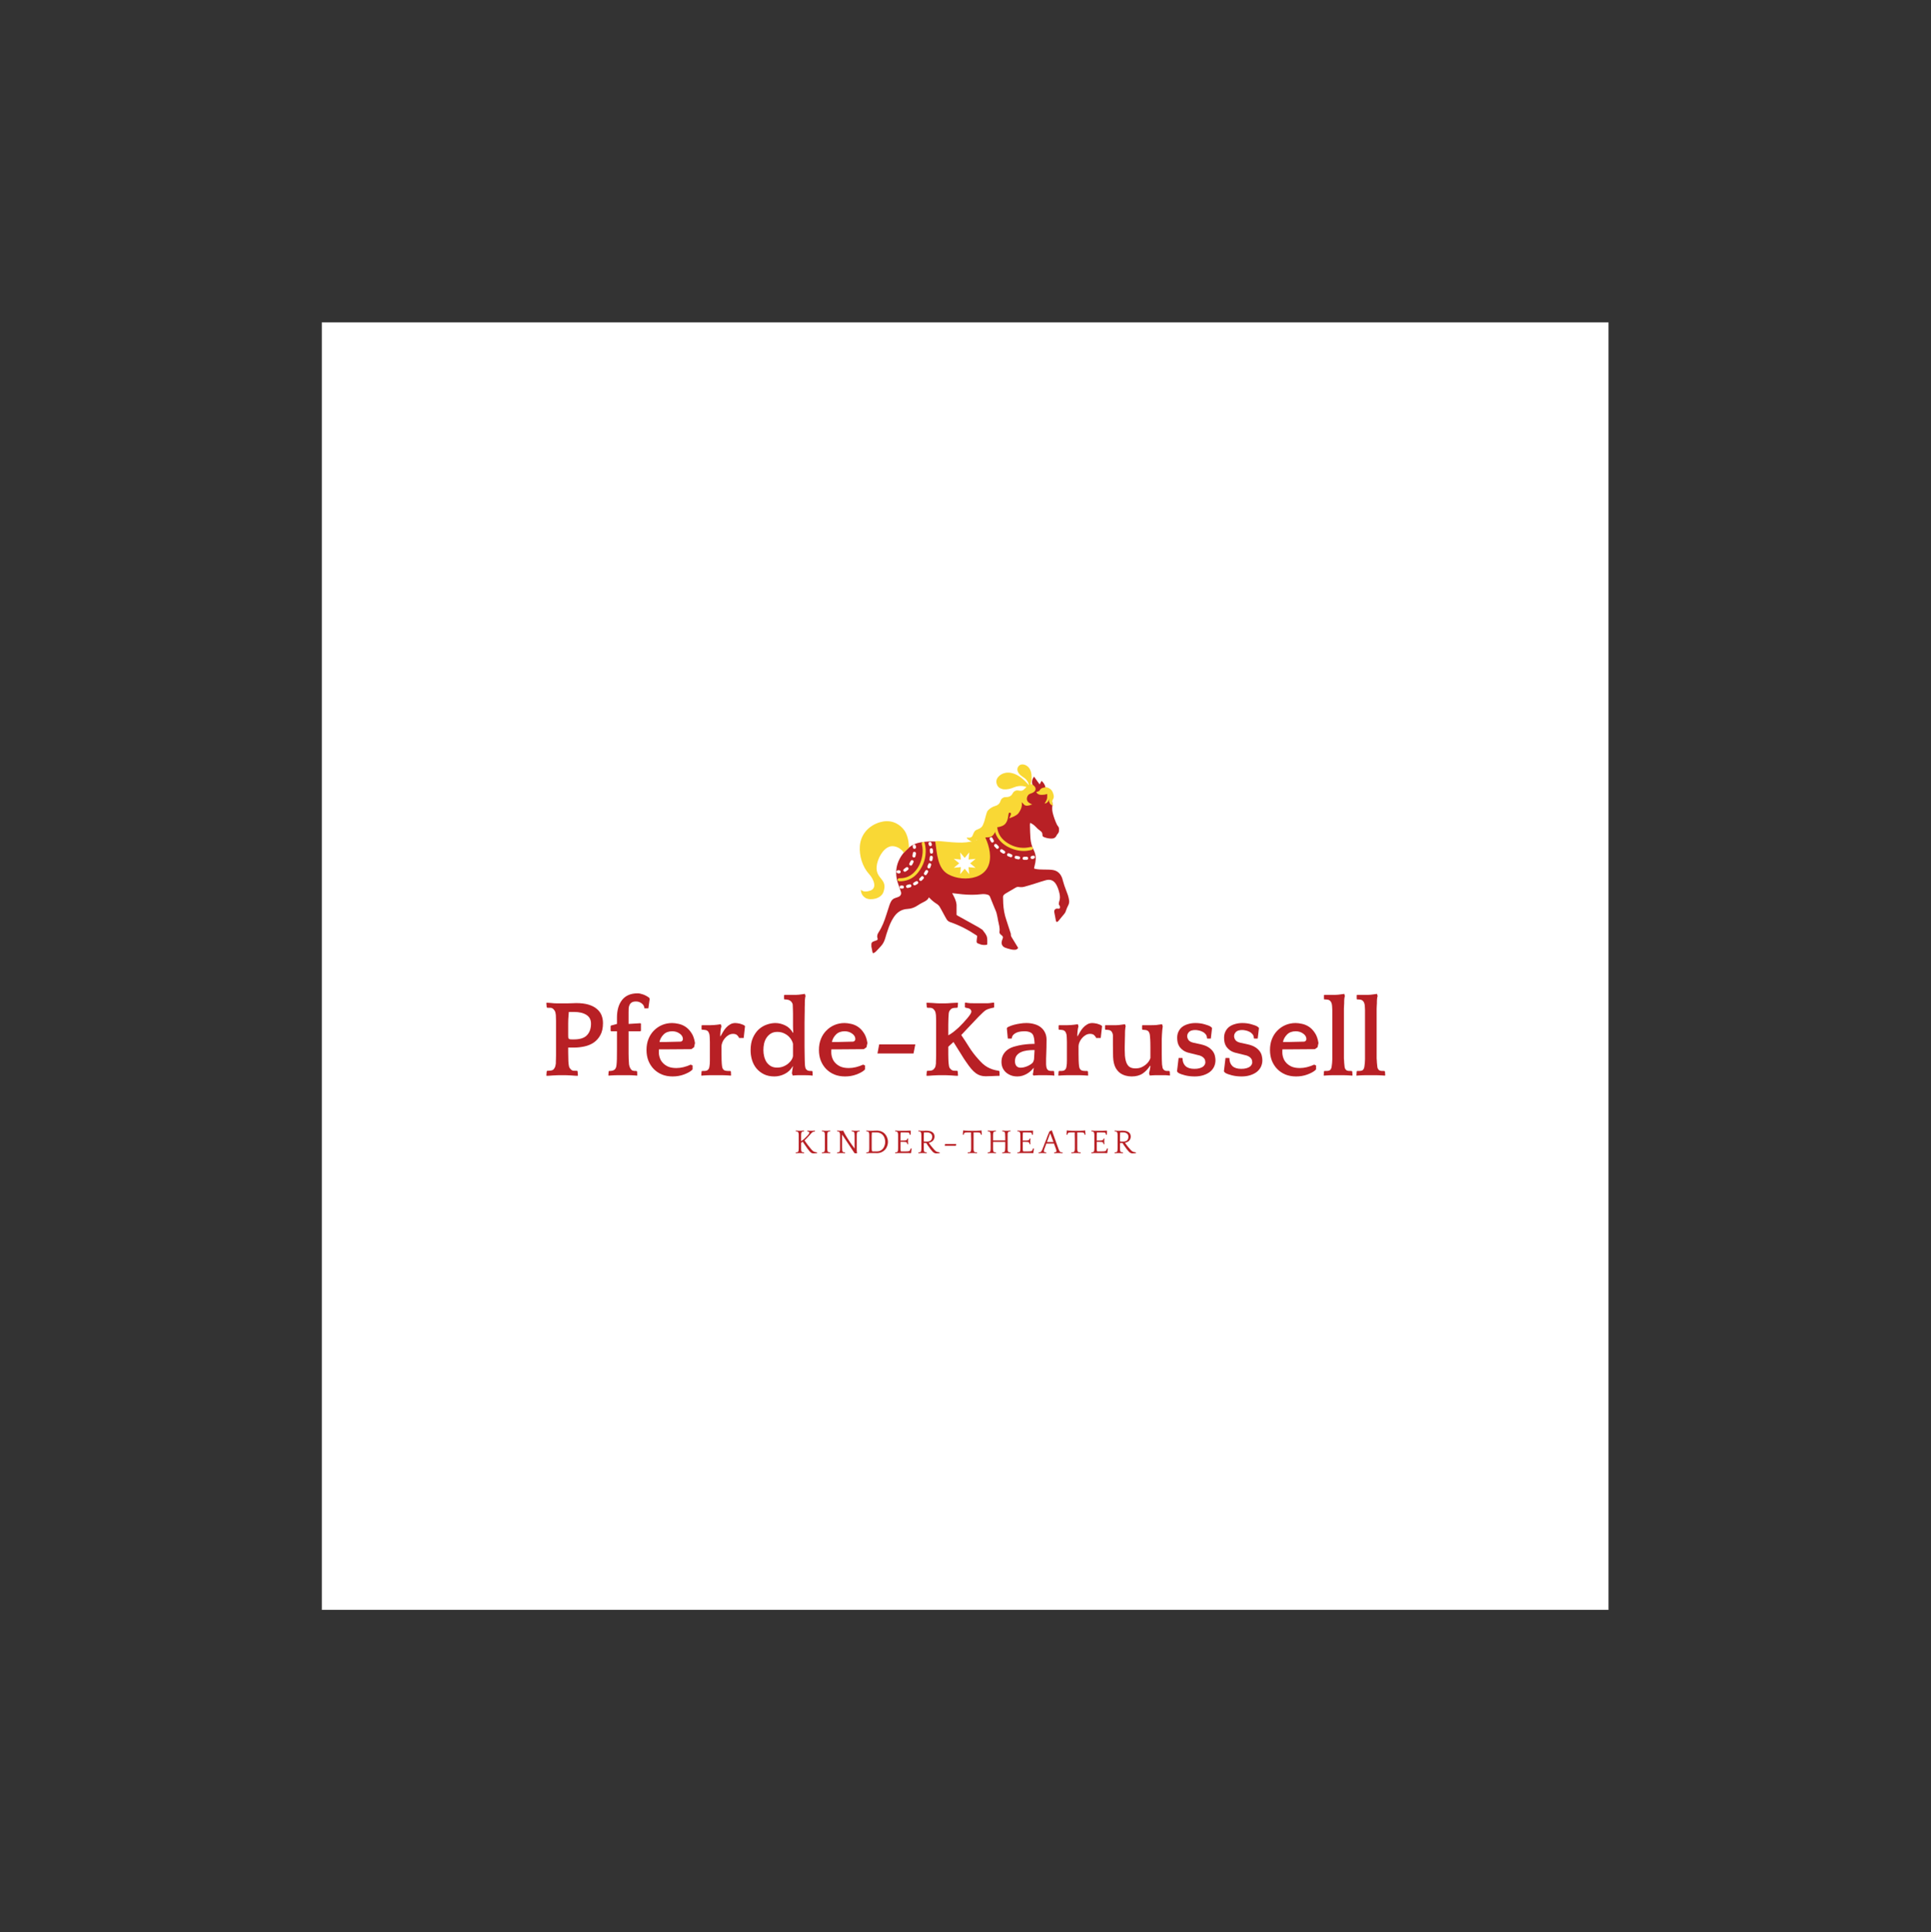 <?xml version="1.0" encoding="iso-8859-1"?>
<svg height="225pt" version="1.2" viewBox="-56.22 -56.25 337.32 337.5" width="224.88pt" xmlns="http://www.w3.org/2000/svg" xmlns:xlink="http://www.w3.org/1999/xlink">
	
	
	
	
	

	
	
	
	
	<rect x="-56.22" y="-56.25" width="337.32" height="337.5" fill="#333333" stroke="none"/>
	
	
	
	
	

	
	
	
	
	<defs>
		
		
		
		
		

		
		
		
		
		<g>
			
			
			
			
			

			
			
			
			
			<symbol id="glyph0-0" overflow="visible">
				
				
				
				
				

				
				
				
				
				<path animation_id="0" d="M 0.859 -4.656 C 0.859 -4.875 0.898 -5.086 0.984 -5.297 C 1.066 -5.504 1.188 -5.688 1.344 -5.844 C 1.5 -6 1.676 -6.125 1.875 -6.219 C 2.082 -6.32 2.305 -6.375 2.547 -6.375 C 2.766 -6.375 2.973 -6.32 3.172 -6.219 C 3.379 -6.125 3.562 -6 3.719 -5.844 C 3.875 -5.688 4 -5.504 4.094 -5.297 C 4.188 -5.086 4.234 -4.875 4.234 -4.656 C 4.234 -4.176 4.062 -3.781 3.719 -3.469 C 3.375 -3.156 2.984 -3 2.547 -3 C 2.066 -3 1.664 -3.156 1.344 -3.469 C 1.02 -3.781 0.859 -4.176 0.859 -4.656 Z M 0.859 -4.656 " style="stroke:none;"/>
				
				
				
				
				

			
			
			
			
			</symbol>
			
			
			
			
			

			
			
			
			
			<symbol id="glyph0-1" overflow="visible">
				
				
				
				
				

				
				
				
				
				<path animation_id="1" d="M 6.234 0.109 C 6.148 0.109 6.004 0.102 5.797 0.094 C 5.586 0.082 5.375 0.066 5.156 0.047 C 4.938 0.035 4.723 0.023 4.516 0.016 C 4.316 0.004 4.176 0 4.094 0 L 2.953 0 C 2.867 0 2.723 0.004 2.516 0.016 C 2.305 0.023 2.094 0.035 1.875 0.047 C 1.656 0.066 1.441 0.082 1.234 0.094 C 1.035 0.102 0.895 0.109 0.812 0.109 L 0.766 0.031 L 0.828 -0.688 L 0.922 -0.766 C 1.078 -0.766 1.254 -0.773 1.453 -0.797 C 1.66 -0.816 1.82 -0.863 1.938 -0.938 C 2.039 -1.02 2.133 -1.141 2.219 -1.297 C 2.312 -1.461 2.379 -1.711 2.422 -2.047 C 2.422 -2.141 2.422 -2.242 2.422 -2.359 C 2.43 -2.484 2.438 -2.633 2.438 -2.812 C 2.445 -3 2.453 -3.219 2.453 -3.469 C 2.453 -3.727 2.453 -4.051 2.453 -4.438 L 2.453 -8.656 C 2.453 -8.906 2.453 -9.191 2.453 -9.516 C 2.453 -9.848 2.441 -10.176 2.422 -10.5 C 2.391 -10.832 2.328 -11.078 2.234 -11.234 C 2.141 -11.391 2.039 -11.508 1.938 -11.594 C 1.82 -11.695 1.703 -11.754 1.578 -11.766 C 1.461 -11.773 1.242 -11.781 0.922 -11.781 L 0.828 -11.859 L 0.766 -12.594 L 0.812 -12.656 C 0.895 -12.656 1.008 -12.648 1.156 -12.641 C 1.301 -12.629 1.453 -12.617 1.609 -12.609 C 1.773 -12.598 1.941 -12.582 2.109 -12.562 C 2.273 -12.551 2.43 -12.547 2.578 -12.547 L 4.031 -12.547 C 4.164 -12.547 4.32 -12.547 4.5 -12.547 C 4.688 -12.555 4.867 -12.562 5.047 -12.562 C 5.234 -12.562 5.406 -12.566 5.562 -12.578 C 5.719 -12.586 5.848 -12.594 5.953 -12.594 C 6.805 -12.594 7.531 -12.504 8.125 -12.328 C 8.719 -12.148 9.195 -11.906 9.562 -11.594 C 9.938 -11.289 10.211 -10.926 10.391 -10.5 C 10.566 -10.07 10.656 -9.602 10.656 -9.094 C 10.656 -8.238 10.5 -7.535 10.188 -6.984 C 9.883 -6.43 9.488 -5.992 9 -5.672 C 8.52 -5.359 7.984 -5.141 7.391 -5.016 C 6.797 -4.891 6.219 -4.828 5.656 -4.828 L 4.578 -4.828 C 4.578 -4.578 4.578 -4.312 4.578 -4.031 C 4.578 -3.75 4.582 -3.477 4.594 -3.219 C 4.602 -2.957 4.609 -2.723 4.609 -2.516 C 4.617 -2.305 4.629 -2.148 4.641 -2.047 C 4.672 -1.68 4.734 -1.426 4.828 -1.281 C 4.93 -1.133 5.023 -1.023 5.109 -0.953 C 5.223 -0.859 5.336 -0.801 5.453 -0.781 C 5.578 -0.77 5.805 -0.766 6.141 -0.766 L 6.219 -0.688 L 6.281 0.031 Z M 5.562 -6.25 C 6.633 -6.25 7.398 -6.492 7.859 -6.984 C 8.328 -7.473 8.562 -8.145 8.562 -9 C 8.562 -9.688 8.297 -10.195 7.766 -10.531 C 7.234 -10.875 6.504 -11.047 5.578 -11.047 L 4.688 -11.047 C 4.645 -10.484 4.613 -10.062 4.594 -9.781 C 4.582 -9.508 4.578 -9.27 4.578 -9.062 L 4.578 -6.969 C 4.578 -6.801 4.582 -6.664 4.594 -6.562 C 4.613 -6.469 4.648 -6.398 4.703 -6.359 C 4.754 -6.316 4.828 -6.285 4.922 -6.266 C 5.016 -6.254 5.145 -6.25 5.312 -6.25 Z M 5.562 -6.25 " style="stroke:none;"/>
				
				
				
				
				

			
			
			
			
			</symbol>
			
			
			
			
			

			
			
			
			
			<symbol id="glyph0-2" overflow="visible">
				
				
				
				
				

				
				
				
				
				<path animation_id="2" d="M 6.047 -7.672 L 3.984 -7.672 L 3.984 -4.953 C 3.984 -4.461 3.984 -4.055 3.984 -3.734 C 3.984 -3.422 3.988 -3.148 4 -2.922 C 4.008 -2.703 4.02 -2.508 4.031 -2.344 C 4.039 -2.188 4.051 -2.031 4.062 -1.875 C 4.094 -1.688 4.145 -1.504 4.219 -1.328 C 4.301 -1.16 4.391 -1.031 4.484 -0.938 C 4.586 -0.832 4.734 -0.77 4.922 -0.75 C 5.109 -0.738 5.258 -0.734 5.375 -0.734 L 5.469 -0.641 L 5.5 0 L 5.469 0.078 C 5.395 0.078 5.273 0.066 5.109 0.047 C 4.941 0.035 4.766 0.023 4.578 0.016 C 4.398 0.016 4.227 0.008 4.062 0 C 3.895 0 3.773 0 3.703 0 L 2.469 0 C 2.383 0 2.25 0 2.062 0 C 1.875 0.008 1.676 0.016 1.469 0.016 C 1.27 0.023 1.078 0.035 0.891 0.047 C 0.703 0.066 0.566 0.078 0.484 0.078 L 0.453 0 L 0.5 -0.656 L 0.562 -0.734 C 0.75 -0.734 0.93 -0.75 1.109 -0.781 C 1.285 -0.812 1.43 -0.879 1.547 -0.984 C 1.629 -1.055 1.695 -1.148 1.75 -1.266 C 1.812 -1.379 1.852 -1.555 1.875 -1.797 C 1.906 -2.047 1.926 -2.379 1.938 -2.797 C 1.945 -3.223 1.953 -3.785 1.953 -4.484 L 1.953 -7.672 L 0.922 -7.672 L 0.844 -7.766 L 0.844 -8.594 L 0.922 -8.672 L 1.953 -8.953 L 1.953 -10.047 C 1.953 -11.359 2.254 -12.395 2.859 -13.156 C 3.473 -13.914 4.367 -14.297 5.547 -14.297 C 5.836 -14.297 6.156 -14.234 6.5 -14.109 C 6.844 -13.992 7.203 -13.801 7.578 -13.531 L 7.672 -13.328 L 7.438 -11.672 L 6.75 -11.672 C 6.727 -12.035 6.566 -12.328 6.266 -12.547 C 5.973 -12.766 5.645 -12.875 5.281 -12.875 C 4.957 -12.875 4.707 -12.816 4.531 -12.703 C 4.363 -12.598 4.238 -12.457 4.156 -12.281 C 4.07 -12.113 4.02 -11.914 4 -11.688 C 3.988 -11.457 3.984 -11.227 3.984 -11 L 3.984 -8.953 L 6.047 -9.078 L 6.141 -9 L 6.141 -7.766 Z M 6.047 -7.672 " style="stroke:none;"/>
				
				
				
				
				

			
			
			
			
			</symbol>
			
			
			
			
			

			
			
			
			
			<symbol id="glyph0-3" overflow="visible">
				
				
				
				
				

				
				
				
				
				<path animation_id="3" d="M 9 -4.891 L 8.531 -4.547 C 7.844 -4.547 7.16 -4.539 6.484 -4.531 C 5.816 -4.52 5.133 -4.516 4.438 -4.516 L 2.859 -4.516 C 2.848 -4.422 2.844 -4.332 2.844 -4.25 C 2.844 -4.164 2.844 -4.086 2.844 -4.016 C 2.844 -3.68 2.898 -3.348 3.016 -3.016 C 3.129 -2.68 3.312 -2.383 3.562 -2.125 C 3.812 -1.863 4.125 -1.648 4.5 -1.484 C 4.883 -1.328 5.352 -1.25 5.906 -1.25 C 6.301 -1.25 6.719 -1.301 7.156 -1.406 C 7.602 -1.52 8.02 -1.664 8.406 -1.844 L 8.734 -1.703 L 8.734 -1.016 L 8.531 -0.812 C 8.227 -0.562 7.781 -0.328 7.188 -0.109 C 6.594 0.109 5.945 0.219 5.25 0.219 C 4.57 0.219 3.957 0.109 3.406 -0.109 C 2.852 -0.336 2.375 -0.656 1.969 -1.062 C 1.562 -1.477 1.242 -1.969 1.016 -2.531 C 0.797 -3.094 0.688 -3.719 0.688 -4.406 C 0.688 -5.113 0.801 -5.754 1.031 -6.328 C 1.258 -6.898 1.578 -7.391 1.984 -7.797 C 2.391 -8.211 2.863 -8.535 3.406 -8.766 C 3.945 -8.992 4.531 -9.109 5.156 -9.109 C 5.488 -9.109 5.863 -9.062 6.281 -8.969 C 6.695 -8.883 7.098 -8.719 7.484 -8.469 C 7.867 -8.219 8.211 -7.863 8.516 -7.406 C 8.828 -6.957 9.039 -6.363 9.156 -5.625 Z M 5.188 -7.672 C 4.551 -7.672 4.047 -7.484 3.672 -7.109 C 3.297 -6.734 3.055 -6.297 2.953 -5.797 L 3.922 -5.797 C 4.359 -5.797 4.797 -5.805 5.234 -5.828 C 5.672 -5.848 6.113 -5.859 6.562 -5.859 C 6.727 -5.859 6.848 -5.906 6.922 -6 C 7.004 -6.094 7.047 -6.191 7.047 -6.297 C 7.047 -6.68 6.859 -7.004 6.484 -7.266 C 6.109 -7.535 5.676 -7.672 5.188 -7.672 Z M 5.188 -7.672 " style="stroke:none;"/>
				
				
				
				
				

			
			
			
			
			</symbol>
			
			
			
			
			

			
			
			
			
			<symbol id="glyph0-4" overflow="visible">
				
				
				
				
				

				
				
				
				
				<path animation_id="4" d="M 3.891 -6.797 C 4.023 -7.035 4.172 -7.289 4.328 -7.562 C 4.484 -7.832 4.664 -8.082 4.875 -8.312 C 5.082 -8.539 5.316 -8.727 5.578 -8.875 C 5.836 -9.031 6.133 -9.109 6.469 -9.109 C 6.57 -9.109 6.695 -9.098 6.844 -9.078 C 6.988 -9.066 7.133 -9.039 7.281 -9 C 7.426 -8.957 7.566 -8.91 7.703 -8.859 C 7.848 -8.805 7.961 -8.75 8.047 -8.688 L 8.172 -8.578 L 7.938 -6.5 L 7.125 -6.5 C 7.082 -6.656 6.977 -6.812 6.812 -6.969 C 6.656 -7.133 6.41 -7.219 6.078 -7.219 C 5.785 -7.219 5.516 -7.141 5.266 -6.984 C 5.023 -6.836 4.816 -6.656 4.641 -6.438 C 4.461 -6.227 4.32 -6 4.219 -5.75 C 4.113 -5.5 4.062 -5.27 4.062 -5.062 L 4.062 -3.734 C 4.062 -3.254 4.066 -2.891 4.078 -2.641 C 4.086 -2.398 4.098 -2.191 4.109 -2.016 C 4.129 -1.734 4.16 -1.504 4.203 -1.328 C 4.254 -1.16 4.332 -1.031 4.438 -0.938 C 4.488 -0.883 4.566 -0.844 4.672 -0.812 C 4.773 -0.781 4.883 -0.758 5 -0.75 C 5.125 -0.738 5.238 -0.734 5.344 -0.734 C 5.445 -0.734 5.535 -0.734 5.609 -0.734 L 5.703 -0.641 L 5.734 0 L 5.703 0.078 C 5.617 0.078 5.488 0.066 5.312 0.047 C 5.133 0.035 4.941 0.023 4.734 0.016 C 4.535 0.016 4.344 0.008 4.156 0 C 3.977 0 3.852 0 3.781 0 L 2.547 0 C 2.461 0 2.328 0 2.141 0 C 1.953 0.008 1.754 0.016 1.547 0.016 C 1.348 0.023 1.156 0.035 0.969 0.047 C 0.781 0.066 0.645 0.078 0.562 0.078 L 0.531 0 L 0.578 -0.656 L 0.641 -0.734 C 0.848 -0.734 1.047 -0.738 1.234 -0.75 C 1.43 -0.77 1.582 -0.832 1.688 -0.938 C 1.789 -1.031 1.863 -1.145 1.906 -1.281 C 1.945 -1.426 1.984 -1.672 2.016 -2.016 C 2.023 -2.172 2.031 -2.375 2.031 -2.625 C 2.031 -2.883 2.031 -3.242 2.031 -3.703 L 2.031 -5.109 C 2.031 -5.367 2.031 -5.594 2.031 -5.781 C 2.031 -5.969 2.023 -6.129 2.016 -6.266 C 2.016 -6.41 2.008 -6.539 2 -6.656 C 2 -6.77 1.988 -6.891 1.969 -7.016 C 1.945 -7.148 1.91 -7.273 1.859 -7.391 C 1.805 -7.504 1.766 -7.582 1.734 -7.625 C 1.598 -7.781 1.43 -7.867 1.234 -7.891 C 1.047 -7.922 0.852 -7.938 0.656 -7.938 L 0.578 -8.016 L 0.578 -8.672 L 0.656 -8.734 L 1 -8.734 C 1.281 -8.734 1.645 -8.734 2.094 -8.734 C 2.539 -8.742 2.93 -8.77 3.266 -8.812 L 3.938 -8.906 L 4.047 -8.531 C 3.973 -8.289 3.922 -8.016 3.891 -7.703 C 3.859 -7.398 3.844 -7.102 3.844 -6.812 Z M 3.891 -6.797 " style="stroke:none;"/>
				
				
				
				
				

			
			
			
			
			</symbol>
			
			
			
			
			

			
			
			
			
			<symbol id="glyph0-5" overflow="visible">
				
				
				
				
				

				
				
				
				
				<path animation_id="5" d="M 7.922 -0.328 C 7.922 -0.41 7.941 -0.578 7.984 -0.828 C 8.035 -1.078 8.07 -1.301 8.094 -1.5 L 8.078 -1.578 C 7.742 -0.984 7.281 -0.535 6.688 -0.234 C 6.102 0.066 5.492 0.219 4.859 0.219 C 4.148 0.219 3.535 0.086 3.016 -0.172 C 2.504 -0.43 2.07 -0.77 1.719 -1.188 C 1.375 -1.613 1.117 -2.098 0.953 -2.641 C 0.785 -3.191 0.703 -3.766 0.703 -4.359 C 0.703 -5.211 0.836 -5.941 1.109 -6.547 C 1.391 -7.16 1.738 -7.656 2.156 -8.031 C 2.582 -8.406 3.047 -8.676 3.547 -8.844 C 4.055 -9.02 4.551 -9.109 5.031 -9.109 C 5.602 -9.109 6.172 -8.973 6.734 -8.703 C 7.297 -8.441 7.754 -8.004 8.109 -7.391 L 8.156 -7.469 C 8.125 -7.832 8.109 -8.207 8.109 -8.594 C 8.109 -8.988 8.109 -9.375 8.109 -9.75 C 8.109 -10.145 8.109 -10.473 8.109 -10.734 C 8.109 -10.992 8.102 -11.211 8.094 -11.391 C 8.094 -11.578 8.086 -11.738 8.078 -11.875 C 8.078 -12.02 8.07 -12.164 8.062 -12.312 C 8.051 -12.445 8.004 -12.57 7.922 -12.688 C 7.848 -12.801 7.789 -12.875 7.75 -12.906 C 7.57 -13.051 7.395 -13.141 7.219 -13.172 C 7.051 -13.211 6.852 -13.234 6.625 -13.234 L 6.547 -13.312 L 6.547 -13.953 L 6.625 -14.031 L 7.719 -14.031 C 8.008 -14.031 8.316 -14.031 8.641 -14.031 C 8.973 -14.039 9.266 -14.066 9.516 -14.109 L 10.188 -14.203 L 10.297 -13.828 C 10.273 -13.773 10.254 -13.68 10.234 -13.547 C 10.211 -13.422 10.195 -13.281 10.188 -13.125 C 10.188 -12.969 10.18 -12.816 10.172 -12.672 C 10.172 -12.535 10.172 -12.43 10.172 -12.359 C 10.172 -12.16 10.164 -11.973 10.156 -11.797 C 10.156 -11.629 10.156 -11.43 10.156 -11.203 C 10.156 -10.984 10.148 -10.711 10.141 -10.391 C 10.129 -10.066 10.125 -9.648 10.125 -9.141 L 10.125 -4.953 C 10.125 -4.41 10.129 -3.977 10.141 -3.656 C 10.148 -3.332 10.156 -3.062 10.156 -2.844 C 10.164 -2.625 10.172 -2.43 10.172 -2.266 C 10.18 -2.109 10.191 -1.914 10.203 -1.688 C 10.234 -1.457 10.27 -1.289 10.312 -1.188 C 10.352 -1.082 10.422 -1 10.516 -0.938 C 10.617 -0.832 10.758 -0.77 10.938 -0.75 C 11.113 -0.738 11.281 -0.734 11.438 -0.734 L 11.516 -0.656 L 11.547 0 L 11.516 0.078 C 11.297 0.047 11.055 0.023 10.797 0.016 C 10.547 0.004 10.305 0 10.078 0 C 9.734 0 9.383 0 9.031 0 C 8.688 0.008 8.363 0.031 8.062 0.062 Z M 2.938 -4.375 C 2.938 -3.988 2.984 -3.613 3.078 -3.25 C 3.172 -2.883 3.312 -2.555 3.5 -2.266 C 3.695 -1.984 3.945 -1.754 4.25 -1.578 C 4.551 -1.41 4.906 -1.328 5.312 -1.328 C 5.75 -1.328 6.133 -1.398 6.469 -1.547 C 6.812 -1.691 7.098 -1.867 7.328 -2.078 C 7.566 -2.285 7.754 -2.504 7.891 -2.734 C 8.023 -2.973 8.098 -3.176 8.109 -3.344 L 8.109 -5.469 C 8.086 -5.633 8.016 -5.832 7.891 -6.062 C 7.773 -6.301 7.602 -6.531 7.375 -6.75 C 7.156 -6.969 6.879 -7.156 6.547 -7.312 C 6.211 -7.477 5.816 -7.562 5.359 -7.562 C 4.93 -7.562 4.562 -7.469 4.25 -7.281 C 3.945 -7.094 3.695 -6.852 3.5 -6.562 C 3.301 -6.27 3.156 -5.93 3.062 -5.547 C 2.977 -5.16 2.938 -4.77 2.938 -4.375 Z M 2.938 -4.375 " style="stroke:none;"/>
				
				
				
				
				

			
			
			
			
			</symbol>
			
			
			
			
			

			
			
			
			
			<symbol id="glyph0-6" overflow="visible">
				
				
				
				
				

				
				
				
				
				<path animation_id="6" d="M 7.797 -5.375 L 7.484 -3.797 L 1.188 -3.797 L 1.484 -5.375 Z M 7.797 -5.375 " style="stroke:none;"/>
				
				
				
				
				

			
			
			
			
			</symbol>
			
			
			
			
			

			
			
			
			
			<symbol id="glyph0-7" overflow="visible">
				
				
				
				
				

				
				
				
				
				<path animation_id="7" d="M 11.125 -11.359 C 11.008 -11.285 10.836 -11.145 10.609 -10.938 C 10.391 -10.727 10.145 -10.488 9.875 -10.219 C 9.613 -9.945 9.332 -9.648 9.031 -9.328 C 8.727 -9.004 8.438 -8.695 8.156 -8.406 L 6.844 -7.016 C 7.332 -6.305 7.801 -5.586 8.25 -4.859 C 8.707 -4.141 9.238 -3.445 9.844 -2.781 C 10.102 -2.488 10.352 -2.227 10.594 -2 C 10.844 -1.781 11.109 -1.586 11.391 -1.422 C 11.672 -1.266 11.973 -1.129 12.297 -1.016 C 12.617 -0.91 12.984 -0.828 13.391 -0.766 L 13.516 -0.688 L 13.547 0.031 L 13.516 0.109 C 13.316 0.109 13.109 0.113 12.891 0.125 C 12.672 0.133 12.445 0.145 12.219 0.156 C 12 0.164 11.797 0.172 11.609 0.172 C 11.422 0.18 11.258 0.188 11.125 0.188 C 10.789 0.188 10.484 0.145 10.203 0.062 C 9.922 -0.02 9.648 -0.156 9.391 -0.344 C 9.129 -0.539 8.863 -0.797 8.594 -1.109 C 8.32 -1.43 8.031 -1.82 7.719 -2.281 C 7.633 -2.395 7.5 -2.594 7.312 -2.875 C 7.133 -3.164 6.938 -3.484 6.719 -3.828 C 6.5 -4.18 6.281 -4.531 6.062 -4.875 C 5.844 -5.227 5.648 -5.535 5.484 -5.797 C 5.328 -5.648 5.172 -5.508 5.016 -5.375 C 4.867 -5.25 4.723 -5.113 4.578 -4.969 L 4.578 -4.812 C 4.578 -4.281 4.578 -3.867 4.578 -3.578 C 4.578 -3.285 4.582 -3.051 4.594 -2.875 C 4.602 -2.707 4.609 -2.566 4.609 -2.453 C 4.617 -2.348 4.629 -2.211 4.641 -2.047 C 4.672 -1.68 4.727 -1.426 4.812 -1.281 C 4.906 -1.145 5.004 -1.035 5.109 -0.953 C 5.223 -0.859 5.367 -0.801 5.547 -0.781 C 5.734 -0.77 5.93 -0.766 6.141 -0.766 L 6.219 -0.688 L 6.281 0.031 L 6.234 0.109 C 6.148 0.109 6.004 0.102 5.797 0.094 C 5.586 0.082 5.375 0.066 5.156 0.047 C 4.938 0.035 4.723 0.023 4.516 0.016 C 4.316 0.004 4.176 0 4.094 0 L 2.953 0 C 2.867 0 2.723 0.004 2.516 0.016 C 2.305 0.023 2.094 0.035 1.875 0.047 C 1.656 0.066 1.441 0.082 1.234 0.094 C 1.035 0.102 0.895 0.109 0.812 0.109 L 0.766 0.031 L 0.828 -0.688 L 0.922 -0.766 C 1.129 -0.766 1.32 -0.773 1.5 -0.797 C 1.676 -0.816 1.82 -0.867 1.938 -0.953 C 2.039 -1.047 2.141 -1.16 2.234 -1.297 C 2.328 -1.441 2.391 -1.691 2.422 -2.047 C 2.422 -2.141 2.422 -2.242 2.422 -2.359 C 2.43 -2.484 2.438 -2.633 2.438 -2.812 C 2.445 -3 2.453 -3.219 2.453 -3.469 C 2.453 -3.727 2.453 -4.051 2.453 -4.438 L 2.453 -7.562 C 2.453 -8.008 2.453 -8.383 2.453 -8.688 C 2.453 -9 2.453 -9.266 2.453 -9.484 C 2.453 -9.703 2.445 -9.883 2.438 -10.031 C 2.438 -10.188 2.43 -10.344 2.422 -10.5 C 2.391 -10.844 2.328 -11.086 2.234 -11.234 C 2.141 -11.391 2.039 -11.508 1.938 -11.594 C 1.82 -11.695 1.676 -11.754 1.5 -11.766 C 1.32 -11.773 1.129 -11.781 0.922 -11.781 L 0.828 -11.859 L 0.766 -12.594 L 0.812 -12.656 C 0.895 -12.656 1.035 -12.648 1.234 -12.641 C 1.441 -12.629 1.656 -12.617 1.875 -12.609 C 2.094 -12.598 2.305 -12.582 2.516 -12.562 C 2.723 -12.551 2.867 -12.547 2.953 -12.547 L 4.094 -12.547 C 4.176 -12.547 4.316 -12.551 4.516 -12.562 C 4.723 -12.582 4.938 -12.598 5.156 -12.609 C 5.375 -12.617 5.586 -12.629 5.797 -12.641 C 6.004 -12.648 6.148 -12.656 6.234 -12.656 L 6.281 -12.594 L 6.219 -11.859 L 6.141 -11.781 C 5.961 -11.781 5.773 -11.77 5.578 -11.75 C 5.379 -11.727 5.223 -11.676 5.109 -11.594 C 5.004 -11.5 4.898 -11.379 4.797 -11.234 C 4.703 -11.098 4.648 -10.852 4.641 -10.5 C 4.629 -10.344 4.617 -10.191 4.609 -10.047 C 4.609 -9.898 4.602 -9.727 4.594 -9.531 C 4.582 -9.332 4.578 -9.098 4.578 -8.828 C 4.578 -8.566 4.578 -8.254 4.578 -7.891 L 4.578 -6.969 C 4.836 -7.094 5.133 -7.285 5.469 -7.547 C 5.801 -7.805 6.133 -8.094 6.469 -8.406 C 6.707 -8.633 6.953 -8.883 7.203 -9.156 C 7.461 -9.438 7.695 -9.703 7.906 -9.953 C 8.125 -10.211 8.297 -10.441 8.422 -10.641 C 8.547 -10.848 8.609 -10.992 8.609 -11.078 C 8.609 -11.211 8.578 -11.32 8.516 -11.406 C 8.461 -11.488 8.391 -11.555 8.297 -11.609 C 8.203 -11.66 8.086 -11.695 7.953 -11.719 C 7.828 -11.75 7.703 -11.773 7.578 -11.797 L 7.484 -11.875 L 7.484 -12.609 L 7.578 -12.688 C 7.836 -12.633 8.109 -12.598 8.391 -12.578 C 8.68 -12.566 8.973 -12.562 9.266 -12.562 L 10.969 -12.562 C 11.125 -12.562 11.254 -12.562 11.359 -12.562 C 11.473 -12.562 11.582 -12.566 11.688 -12.578 C 11.801 -12.598 11.922 -12.613 12.047 -12.625 C 12.172 -12.633 12.328 -12.656 12.516 -12.688 L 12.594 -12.609 L 12.594 -11.875 L 12.516 -11.797 C 12.328 -11.773 12.098 -11.723 11.828 -11.641 C 11.555 -11.566 11.32 -11.473 11.125 -11.359 Z M 11.125 -11.359 " style="stroke:none;"/>
				
				
				
				
				

			
			
			
			
			</symbol>
			
			
			
			
			

			
			
			
			
			<symbol id="glyph0-8" overflow="visible">
				
				
				
				
				

				
				
				
				
				<path animation_id="8" d="M 5.984 -0.141 C 6.023 -0.254 6.055 -0.414 6.078 -0.625 C 6.098 -0.844 6.125 -1.047 6.156 -1.234 L 6.141 -1.281 C 5.984 -1.094 5.805 -0.906 5.609 -0.719 C 5.41 -0.539 5.188 -0.379 4.938 -0.234 C 4.695 -0.098 4.441 0.008 4.172 0.094 C 3.898 0.176 3.609 0.219 3.297 0.219 C 2.836 0.219 2.438 0.145 2.094 0 C 1.75 -0.145 1.457 -0.332 1.219 -0.562 C 0.988 -0.789 0.812 -1.055 0.688 -1.359 C 0.57 -1.672 0.516 -1.992 0.516 -2.328 C 0.516 -2.816 0.625 -3.25 0.844 -3.625 C 1.062 -4 1.348 -4.301 1.703 -4.531 C 2.035 -4.75 2.426 -4.914 2.875 -5.031 C 3.32 -5.156 3.754 -5.25 4.172 -5.312 C 4.598 -5.375 4.984 -5.414 5.328 -5.438 C 5.68 -5.457 5.914 -5.469 6.031 -5.469 L 6.297 -5.469 C 6.285 -5.863 6.258 -6.172 6.219 -6.391 C 6.176 -6.617 6.125 -6.812 6.062 -6.969 C 5.945 -7.219 5.758 -7.395 5.5 -7.5 C 5.238 -7.613 4.926 -7.672 4.562 -7.672 C 4.344 -7.672 4.109 -7.656 3.859 -7.625 C 3.609 -7.594 3.375 -7.531 3.156 -7.438 C 2.945 -7.352 2.758 -7.227 2.594 -7.062 C 2.438 -6.906 2.348 -6.703 2.328 -6.453 L 2.25 -6.391 L 1.625 -6.391 L 1.453 -8.188 L 1.516 -8.312 C 1.586 -8.383 1.734 -8.461 1.953 -8.547 C 2.172 -8.641 2.43 -8.727 2.734 -8.812 C 3.047 -8.895 3.383 -8.961 3.75 -9.016 C 4.113 -9.078 4.484 -9.109 4.859 -9.109 C 5.359 -9.109 5.82 -9.047 6.25 -8.922 C 6.688 -8.805 7.062 -8.625 7.375 -8.375 C 7.688 -8.133 7.93 -7.832 8.109 -7.469 C 8.297 -7.102 8.391 -6.68 8.391 -6.203 C 8.391 -5.672 8.383 -5.219 8.375 -4.844 C 8.363 -4.477 8.352 -4.133 8.344 -3.812 C 8.332 -3.5 8.32 -3.191 8.312 -2.891 C 8.312 -2.586 8.312 -2.25 8.312 -1.875 C 8.332 -1.582 8.363 -1.375 8.406 -1.25 C 8.445 -1.125 8.508 -1.02 8.594 -0.938 C 8.695 -0.832 8.852 -0.77 9.062 -0.75 C 9.27 -0.738 9.469 -0.734 9.656 -0.734 L 9.703 -0.656 L 9.75 0 L 9.734 0.078 C 9.516 0.047 9.266 0.023 8.984 0.016 C 8.703 0.004 8.438 0 8.188 0 C 7.832 0 7.473 0 7.109 0 C 6.754 0.008 6.422 0.031 6.109 0.062 Z M 5.984 -2.203 C 6.023 -2.266 6.066 -2.344 6.109 -2.438 C 6.148 -2.531 6.18 -2.641 6.203 -2.766 L 6.297 -4.391 L 6.125 -4.391 C 5.727 -4.391 5.336 -4.363 4.953 -4.312 C 4.566 -4.258 4.219 -4.16 3.906 -4.016 C 3.602 -3.879 3.352 -3.68 3.156 -3.422 C 2.969 -3.172 2.875 -2.844 2.875 -2.438 C 2.875 -2.094 2.957 -1.816 3.125 -1.609 C 3.301 -1.41 3.539 -1.312 3.844 -1.312 C 4.051 -1.312 4.266 -1.336 4.484 -1.391 C 4.711 -1.453 4.922 -1.523 5.109 -1.609 C 5.305 -1.703 5.484 -1.801 5.641 -1.906 C 5.797 -2.02 5.91 -2.117 5.984 -2.203 Z M 5.984 -2.203 " style="stroke:none;"/>
				
				
				
				
				

			
			
			
			
			</symbol>
			
			
			
			
			

			
			
			
			
			<symbol id="glyph0-9" overflow="visible">
				
				
				
				
				

				
				
				
				
				<path animation_id="9" d="M 8.109 -1.656 C 7.766 -1.102 7.336 -0.648 6.828 -0.297 C 6.316 0.047 5.672 0.219 4.891 0.219 C 4.535 0.219 4.188 0.172 3.844 0.078 C 3.508 -0.016 3.203 -0.156 2.922 -0.344 C 2.648 -0.539 2.41 -0.797 2.203 -1.109 C 2.004 -1.422 1.859 -1.801 1.766 -2.25 C 1.742 -2.363 1.723 -2.488 1.703 -2.625 C 1.68 -2.77 1.664 -2.953 1.656 -3.172 C 1.656 -3.398 1.648 -3.676 1.641 -4 C 1.629 -4.32 1.625 -4.727 1.625 -5.219 L 1.625 -6.953 C 1.625 -7.086 1.594 -7.223 1.531 -7.359 C 1.469 -7.504 1.414 -7.598 1.375 -7.641 C 1.25 -7.785 1.086 -7.867 0.891 -7.891 C 0.703 -7.922 0.508 -7.938 0.312 -7.938 L 0.25 -8.016 L 0.25 -8.672 L 0.312 -8.734 L 1.25 -8.734 C 1.539 -8.734 1.852 -8.734 2.188 -8.734 C 2.52 -8.742 2.812 -8.77 3.062 -8.812 L 3.734 -8.906 L 3.859 -8.531 C 3.828 -8.488 3.805 -8.398 3.797 -8.266 C 3.785 -8.129 3.77 -7.984 3.75 -7.828 C 3.738 -7.672 3.734 -7.52 3.734 -7.375 C 3.734 -7.238 3.734 -7.133 3.734 -7.062 C 3.734 -6.895 3.727 -6.691 3.719 -6.453 C 3.719 -6.223 3.711 -5.984 3.703 -5.734 C 3.703 -5.484 3.695 -5.238 3.688 -5 C 3.688 -4.77 3.688 -4.582 3.688 -4.438 C 3.688 -4.102 3.695 -3.766 3.719 -3.422 C 3.75 -3.086 3.801 -2.781 3.875 -2.5 C 4 -2.051 4.191 -1.719 4.453 -1.5 C 4.723 -1.289 5.094 -1.188 5.562 -1.188 C 5.945 -1.188 6.289 -1.25 6.594 -1.375 C 6.895 -1.508 7.148 -1.664 7.359 -1.844 C 7.578 -2.02 7.754 -2.211 7.891 -2.422 C 8.035 -2.641 8.129 -2.832 8.172 -3 L 8.172 -4.906 C 8.172 -5.5 8.16 -5.953 8.141 -6.266 C 8.117 -6.586 8.098 -6.836 8.078 -7.016 C 8.055 -7.18 8.02 -7.316 7.969 -7.422 C 7.926 -7.523 7.883 -7.598 7.844 -7.641 C 7.707 -7.785 7.531 -7.867 7.312 -7.891 C 7.094 -7.922 6.922 -7.938 6.797 -7.938 L 6.719 -8.016 L 6.719 -8.672 L 6.797 -8.734 L 7.141 -8.734 C 7.266 -8.734 7.43 -8.734 7.641 -8.734 C 7.859 -8.734 8.082 -8.734 8.312 -8.734 C 8.539 -8.742 8.766 -8.75 8.984 -8.75 C 9.203 -8.758 9.383 -8.781 9.531 -8.812 L 10.203 -8.906 L 10.328 -8.531 C 10.266 -8.164 10.219 -7.68 10.188 -7.078 C 10.176 -6.754 10.164 -6.492 10.156 -6.297 C 10.156 -6.098 10.156 -5.938 10.156 -5.812 C 10.156 -5.688 10.156 -5.586 10.156 -5.516 C 10.156 -5.441 10.156 -5.375 10.156 -5.312 L 10.156 -3.734 C 10.156 -3.035 10.172 -2.414 10.203 -1.875 C 10.234 -1.633 10.266 -1.441 10.297 -1.297 C 10.336 -1.148 10.41 -1.031 10.516 -0.938 C 10.629 -0.832 10.758 -0.77 10.906 -0.75 C 11.062 -0.738 11.25 -0.734 11.469 -0.734 L 11.547 -0.656 L 11.594 0 L 11.547 0.062 C 11.305 0.031 11.07 0.008 10.844 0 C 10.613 0 10.344 0 10.031 0 C 9.727 0 9.398 0 9.047 0 C 8.703 0.008 8.375 0.031 8.062 0.062 L 7.938 -0.328 C 7.977 -0.461 8.02 -0.648 8.062 -0.891 C 8.113 -1.129 8.148 -1.367 8.172 -1.609 Z M 8.109 -1.656 " style="stroke:none;"/>
				
				
				
				
				

			
			
			
			
			</symbol>
			
			
			
			
			

			
			
			
			
			<symbol id="glyph0-10" overflow="visible">
				
				
				
				
				

				
				
				
				
				<path animation_id="10" d="M 5.047 -5.375 C 5.586 -5.25 6.02 -5.078 6.344 -4.859 C 6.676 -4.641 6.93 -4.398 7.109 -4.141 C 7.285 -3.891 7.398 -3.629 7.453 -3.359 C 7.516 -3.086 7.547 -2.836 7.547 -2.609 C 7.547 -2.203 7.461 -1.82 7.297 -1.469 C 7.129 -1.125 6.891 -0.828 6.578 -0.578 C 6.266 -0.336 5.883 -0.145 5.438 0 C 4.988 0.145 4.484 0.219 3.922 0.219 C 3.328 0.219 2.773 0.156 2.266 0.031 C 1.754 -0.094 1.352 -0.238 1.062 -0.406 L 0.828 -0.656 L 1.109 -3.016 L 1.75 -3.016 L 1.797 -2.938 C 1.797 -2.375 1.969 -1.926 2.312 -1.594 C 2.664 -1.27 3.18 -1.109 3.859 -1.109 C 4.211 -1.109 4.516 -1.145 4.766 -1.219 C 5.016 -1.289 5.211 -1.379 5.359 -1.484 C 5.504 -1.598 5.609 -1.719 5.672 -1.844 C 5.742 -1.977 5.781 -2.102 5.781 -2.219 C 5.781 -2.312 5.77 -2.41 5.75 -2.516 C 5.738 -2.617 5.703 -2.723 5.641 -2.828 C 5.578 -2.941 5.477 -3.051 5.344 -3.156 C 5.219 -3.258 5.035 -3.352 4.797 -3.438 L 2.953 -3.891 C 2.535 -3.992 2.191 -4.141 1.922 -4.328 C 1.648 -4.523 1.43 -4.738 1.266 -4.969 C 1.109 -5.207 1 -5.461 0.938 -5.734 C 0.883 -6.004 0.859 -6.273 0.859 -6.547 C 0.859 -6.961 0.941 -7.332 1.109 -7.656 C 1.273 -7.988 1.5 -8.258 1.781 -8.469 C 2.07 -8.676 2.41 -8.832 2.797 -8.938 C 3.18 -9.051 3.598 -9.109 4.047 -9.109 C 4.609 -9.109 5.125 -9.039 5.594 -8.906 C 6.07 -8.781 6.441 -8.641 6.703 -8.484 L 6.953 -8.25 L 6.734 -6.391 L 6.141 -6.391 L 6.062 -6.453 C 6.062 -6.734 5.988 -6.961 5.844 -7.141 C 5.695 -7.328 5.516 -7.473 5.297 -7.578 C 5.086 -7.691 4.867 -7.77 4.641 -7.812 C 4.41 -7.863 4.207 -7.891 4.031 -7.891 C 3.52 -7.891 3.156 -7.781 2.938 -7.562 C 2.719 -7.344 2.609 -7.098 2.609 -6.828 C 2.609 -6.598 2.68 -6.375 2.828 -6.156 C 2.973 -5.938 3.258 -5.773 3.688 -5.672 Z M 5.047 -5.375 " style="stroke:none;"/>
				
				
				
				
				

			
			
			
			
			</symbol>
			
			
			
			
			

			
			
			
			
			<symbol id="glyph0-11" overflow="visible">
				
				
				
				
				

				
				
				
				
				<path animation_id="11" d="M 5.328 0.078 C 5.242 0.078 5.109 0.066 4.922 0.047 C 4.742 0.035 4.551 0.023 4.344 0.016 C 4.145 0.016 3.957 0.008 3.781 0 C 3.602 0 3.469 0 3.375 0 L 2.344 0 C 2.25 0 2.109 0 1.922 0 C 1.742 0.008 1.555 0.016 1.359 0.016 C 1.16 0.023 0.969 0.035 0.781 0.047 C 0.594 0.066 0.453 0.078 0.359 0.078 L 0.344 0 L 0.391 -0.656 L 0.438 -0.734 C 0.633 -0.734 0.832 -0.738 1.031 -0.75 C 1.238 -0.77 1.395 -0.832 1.5 -0.938 C 1.582 -1.031 1.645 -1.145 1.688 -1.281 C 1.727 -1.426 1.758 -1.625 1.781 -1.875 C 1.789 -1.969 1.801 -2.055 1.812 -2.141 C 1.82 -2.234 1.828 -2.332 1.828 -2.438 C 1.836 -2.539 1.844 -2.66 1.844 -2.797 C 1.844 -2.941 1.844 -3.113 1.844 -3.312 L 1.844 -10.781 C 1.844 -11.02 1.844 -11.211 1.844 -11.359 C 1.844 -11.516 1.836 -11.641 1.828 -11.734 C 1.828 -11.836 1.82 -11.93 1.812 -12.016 C 1.801 -12.098 1.789 -12.195 1.781 -12.312 C 1.758 -12.445 1.723 -12.57 1.672 -12.688 C 1.617 -12.801 1.57 -12.875 1.531 -12.906 C 1.406 -13.07 1.242 -13.164 1.047 -13.188 C 0.859 -13.219 0.66 -13.234 0.453 -13.234 L 0.391 -13.312 L 0.391 -13.969 L 0.453 -14.031 L 1.438 -14.031 C 1.727 -14.031 2.039 -14.031 2.375 -14.031 C 2.707 -14.039 3.004 -14.066 3.266 -14.109 L 3.938 -14.203 L 4.047 -13.828 C 4.023 -13.773 4.004 -13.695 3.984 -13.594 C 3.961 -13.488 3.945 -13.375 3.938 -13.25 C 3.938 -13.125 3.93 -13 3.922 -12.875 C 3.922 -12.758 3.922 -12.664 3.922 -12.594 C 3.922 -12.488 3.914 -12.395 3.906 -12.312 C 3.895 -12.227 3.891 -12.129 3.891 -12.016 C 3.891 -11.91 3.883 -11.773 3.875 -11.609 C 3.875 -11.441 3.875 -11.238 3.875 -11 L 3.875 -3.547 C 3.875 -3.297 3.875 -3.086 3.875 -2.922 C 3.883 -2.766 3.895 -2.629 3.906 -2.516 C 3.914 -2.398 3.922 -2.289 3.922 -2.188 C 3.93 -2.094 3.941 -1.988 3.953 -1.875 C 3.973 -1.613 4 -1.414 4.031 -1.281 C 4.07 -1.145 4.141 -1.031 4.234 -0.938 C 4.336 -0.832 4.484 -0.77 4.672 -0.75 C 4.859 -0.738 5.047 -0.734 5.234 -0.734 L 5.328 -0.641 L 5.375 0 Z M 5.328 0.078 " style="stroke:none;"/>
				
				
				
				
				

			
			
			
			
			</symbol>
			
			
			
			
			

			
			
			
			
			<symbol id="glyph1-0" overflow="visible">
				
				
				
				
				

				
				
				
				
				<path animation_id="12" d="M 0.391 -1.453 C 0.391 -1.555 0.426 -1.648 0.5 -1.734 C 0.582 -1.816 0.68 -1.859 0.797 -1.859 C 0.848 -1.859 0.895 -1.848 0.938 -1.828 C 0.988 -1.805 1.031 -1.773 1.062 -1.734 C 1.102 -1.691 1.133 -1.645 1.156 -1.594 C 1.188 -1.551 1.203 -1.504 1.203 -1.453 C 1.203 -1.336 1.16 -1.238 1.078 -1.156 C 0.992 -1.082 0.898 -1.047 0.797 -1.047 C 0.68 -1.047 0.582 -1.082 0.5 -1.156 C 0.426 -1.238 0.391 -1.336 0.391 -1.453 Z M 0.391 -1.453 " style="stroke:none;"/>
				
				
				
				
				

			
			
			
			
			</symbol>
			
			
			
			
			

			
			
			
			
			<symbol id="glyph1-1" overflow="visible">
				
				
				
				
				

				
				
				
				
				<path animation_id="13" d="M 1.719 -3.906 L 1.703 -3.797 L 1.688 -3.781 C 1.625 -3.781 1.562 -3.773 1.5 -3.766 C 1.445 -3.754 1.398 -3.738 1.359 -3.719 C 1.328 -3.688 1.297 -3.648 1.266 -3.609 C 1.242 -3.566 1.227 -3.488 1.219 -3.375 C 1.219 -3.32 1.211 -3.27 1.203 -3.219 C 1.203 -3.176 1.203 -3.117 1.203 -3.047 C 1.203 -2.984 1.203 -2.906 1.203 -2.812 C 1.203 -2.727 1.203 -2.613 1.203 -2.469 L 1.203 -2.062 C 1.305 -2.133 1.438 -2.234 1.594 -2.359 C 1.75 -2.484 1.895 -2.617 2.031 -2.766 C 2.207 -2.93 2.352 -3.086 2.469 -3.234 C 2.582 -3.391 2.641 -3.492 2.641 -3.547 C 2.641 -3.586 2.629 -3.617 2.609 -3.641 C 2.586 -3.672 2.562 -3.691 2.531 -3.703 C 2.5 -3.723 2.461 -3.738 2.422 -3.75 C 2.391 -3.758 2.352 -3.77 2.312 -3.781 L 2.281 -3.797 L 2.281 -3.906 L 2.312 -3.922 C 2.469 -3.898 2.645 -3.891 2.844 -3.891 L 3.125 -3.891 C 3.176 -3.891 3.219 -3.891 3.25 -3.891 C 3.281 -3.891 3.312 -3.891 3.344 -3.891 C 3.383 -3.898 3.426 -3.906 3.469 -3.906 C 3.508 -3.914 3.555 -3.922 3.609 -3.922 L 3.625 -3.906 L 3.625 -3.797 L 3.609 -3.781 C 3.555 -3.758 3.484 -3.738 3.391 -3.719 C 3.305 -3.707 3.234 -3.68 3.172 -3.641 C 3.141 -3.617 3.098 -3.582 3.047 -3.531 C 2.992 -3.477 2.93 -3.41 2.859 -3.328 C 2.797 -3.254 2.711 -3.16 2.609 -3.047 C 2.516 -2.941 2.406 -2.82 2.281 -2.688 L 1.797 -2.203 C 2.129 -1.703 2.492 -1.219 2.891 -0.75 C 2.973 -0.656 3.047 -0.57 3.109 -0.5 C 3.18 -0.426 3.254 -0.363 3.328 -0.312 C 3.41 -0.258 3.5 -0.219 3.594 -0.188 C 3.688 -0.156 3.801 -0.133 3.938 -0.125 L 3.969 -0.094 L 3.984 0.016 L 3.969 0.031 C 3.883 0.031 3.785 0.035 3.672 0.047 C 3.555 0.055 3.469 0.062 3.406 0.062 C 3.301 0.062 3.211 0.051 3.141 0.031 C 3.066 0.008 2.992 -0.023 2.922 -0.078 C 2.859 -0.129 2.785 -0.195 2.703 -0.281 C 2.629 -0.363 2.547 -0.469 2.453 -0.594 C 2.441 -0.602 2.395 -0.66 2.312 -0.766 C 2.238 -0.879 2.148 -1.008 2.047 -1.156 C 1.941 -1.301 1.836 -1.445 1.734 -1.594 C 1.629 -1.75 1.547 -1.875 1.484 -1.969 L 1.453 -1.969 C 1.41 -1.938 1.367 -1.906 1.328 -1.875 C 1.297 -1.852 1.254 -1.82 1.203 -1.781 L 1.203 -1.375 C 1.203 -1.227 1.203 -1.109 1.203 -1.016 C 1.203 -0.93 1.203 -0.859 1.203 -0.797 C 1.203 -0.742 1.203 -0.695 1.203 -0.656 C 1.211 -0.613 1.219 -0.566 1.219 -0.516 C 1.227 -0.398 1.242 -0.32 1.266 -0.281 C 1.297 -0.238 1.328 -0.203 1.359 -0.172 C 1.398 -0.148 1.445 -0.133 1.5 -0.125 C 1.562 -0.125 1.625 -0.125 1.688 -0.125 L 1.703 -0.094 L 1.719 0.016 L 1.719 0.031 C 1.688 0.031 1.641 0.031 1.578 0.031 C 1.516 0.031 1.445 0.023 1.375 0.016 C 1.312 0.016 1.25 0.008 1.188 0 C 1.125 0 1.078 0 1.047 0 L 0.938 0 C 0.906 0 0.859 0 0.797 0 C 0.734 0.008 0.664 0.016 0.594 0.016 C 0.531 0.023 0.469 0.031 0.406 0.031 C 0.344 0.031 0.297 0.031 0.266 0.031 L 0.25 0.016 L 0.281 -0.094 L 0.297 -0.125 C 0.367 -0.125 0.43 -0.125 0.484 -0.125 C 0.535 -0.133 0.582 -0.148 0.625 -0.172 C 0.656 -0.203 0.68 -0.238 0.703 -0.281 C 0.734 -0.32 0.754 -0.398 0.766 -0.516 C 0.766 -0.547 0.766 -0.578 0.766 -0.609 C 0.773 -0.648 0.781 -0.695 0.781 -0.75 C 0.781 -0.812 0.781 -0.879 0.781 -0.953 C 0.781 -1.035 0.781 -1.133 0.781 -1.25 L 0.781 -2.469 C 0.781 -2.602 0.781 -2.719 0.781 -2.812 C 0.781 -2.906 0.781 -2.984 0.781 -3.047 C 0.781 -3.117 0.781 -3.176 0.781 -3.219 C 0.781 -3.27 0.773 -3.32 0.766 -3.375 C 0.754 -3.477 0.734 -3.551 0.703 -3.594 C 0.68 -3.645 0.656 -3.688 0.625 -3.719 C 0.582 -3.738 0.535 -3.754 0.484 -3.766 C 0.43 -3.773 0.367 -3.781 0.297 -3.781 L 0.281 -3.797 L 0.25 -3.906 L 0.266 -3.922 C 0.297 -3.922 0.344 -3.922 0.406 -3.922 C 0.469 -3.922 0.531 -3.914 0.594 -3.906 C 0.664 -3.906 0.734 -3.898 0.797 -3.891 C 0.859 -3.891 0.906 -3.891 0.938 -3.891 L 1.047 -3.891 C 1.078 -3.891 1.125 -3.891 1.188 -3.891 C 1.25 -3.898 1.312 -3.906 1.375 -3.906 C 1.445 -3.914 1.516 -3.922 1.578 -3.922 C 1.641 -3.922 1.688 -3.922 1.719 -3.922 Z M 1.719 -3.906 " style="stroke:none;"/>
				
				
				
				
				

			
			
			
			
			</symbol>
			
			
			
			
			

			
			
			
			
			<symbol id="glyph1-2" overflow="visible">
				
				
				
				
				

				
				
				
				
				<path animation_id="14" d="M 1.719 -3.906 L 1.703 -3.797 L 1.688 -3.781 C 1.625 -3.781 1.562 -3.773 1.5 -3.766 C 1.445 -3.754 1.398 -3.738 1.359 -3.719 C 1.328 -3.688 1.297 -3.648 1.266 -3.609 C 1.242 -3.566 1.227 -3.488 1.219 -3.375 C 1.219 -3.32 1.211 -3.27 1.203 -3.219 C 1.203 -3.176 1.203 -3.117 1.203 -3.047 C 1.203 -2.984 1.203 -2.906 1.203 -2.812 C 1.203 -2.727 1.203 -2.613 1.203 -2.469 L 1.203 -1.375 C 1.203 -1.227 1.203 -1.109 1.203 -1.016 C 1.203 -0.93 1.203 -0.859 1.203 -0.797 C 1.203 -0.742 1.203 -0.695 1.203 -0.656 C 1.211 -0.613 1.219 -0.566 1.219 -0.516 C 1.227 -0.398 1.242 -0.32 1.266 -0.281 C 1.297 -0.238 1.328 -0.203 1.359 -0.172 C 1.398 -0.148 1.445 -0.133 1.5 -0.125 C 1.562 -0.125 1.625 -0.125 1.688 -0.125 L 1.703 -0.094 L 1.719 0.016 L 1.719 0.031 C 1.688 0.031 1.641 0.031 1.578 0.031 C 1.516 0.031 1.445 0.023 1.375 0.016 C 1.312 0.016 1.25 0.008 1.188 0 C 1.125 0 1.078 0 1.047 0 L 0.938 0 C 0.906 0 0.859 0 0.797 0 C 0.734 0.008 0.664 0.016 0.594 0.016 C 0.531 0.023 0.469 0.031 0.406 0.031 C 0.344 0.031 0.297 0.031 0.266 0.031 L 0.25 0.016 L 0.281 -0.094 L 0.297 -0.125 C 0.367 -0.125 0.43 -0.125 0.484 -0.125 C 0.535 -0.133 0.582 -0.148 0.625 -0.172 C 0.656 -0.203 0.68 -0.238 0.703 -0.281 C 0.734 -0.32 0.754 -0.398 0.766 -0.516 C 0.766 -0.547 0.766 -0.578 0.766 -0.609 C 0.773 -0.648 0.781 -0.695 0.781 -0.75 C 0.781 -0.812 0.781 -0.879 0.781 -0.953 C 0.781 -1.035 0.781 -1.133 0.781 -1.25 L 0.781 -2.469 C 0.781 -2.602 0.781 -2.719 0.781 -2.812 C 0.781 -2.906 0.781 -2.984 0.781 -3.047 C 0.781 -3.117 0.773 -3.176 0.766 -3.219 C 0.766 -3.27 0.766 -3.32 0.766 -3.375 C 0.754 -3.477 0.734 -3.551 0.703 -3.594 C 0.68 -3.645 0.656 -3.688 0.625 -3.719 C 0.582 -3.738 0.535 -3.754 0.484 -3.766 C 0.43 -3.773 0.367 -3.781 0.297 -3.781 L 0.281 -3.797 L 0.25 -3.906 L 0.266 -3.922 C 0.297 -3.922 0.344 -3.922 0.406 -3.922 C 0.469 -3.922 0.531 -3.914 0.594 -3.906 C 0.664 -3.906 0.734 -3.898 0.797 -3.891 C 0.859 -3.891 0.906 -3.891 0.938 -3.891 L 1.047 -3.891 C 1.078 -3.891 1.125 -3.891 1.188 -3.891 C 1.25 -3.898 1.312 -3.906 1.375 -3.906 C 1.445 -3.914 1.516 -3.922 1.578 -3.922 C 1.641 -3.922 1.688 -3.922 1.719 -3.922 Z M 1.719 -3.906 " style="stroke:none;"/>
				
				
				
				
				

			
			
			
			
			</symbol>
			
			
			
			
			

			
			
			
			
			<symbol id="glyph1-3" overflow="visible">
				
				
				
				
				

				
				
				
				
				<path animation_id="15" d="M 4.219 -3.906 L 4.203 -3.797 L 4.172 -3.781 C 4.109 -3.781 4.047 -3.773 3.984 -3.766 C 3.93 -3.754 3.891 -3.738 3.859 -3.719 C 3.828 -3.688 3.797 -3.648 3.766 -3.609 C 3.742 -3.566 3.727 -3.488 3.719 -3.375 C 3.719 -3.32 3.711 -3.27 3.703 -3.219 C 3.703 -3.176 3.703 -3.117 3.703 -3.047 C 3.703 -2.984 3.703 -2.906 3.703 -2.812 C 3.703 -2.727 3.703 -2.613 3.703 -2.469 L 3.703 -1.422 C 3.703 -1.203 3.703 -1.02 3.703 -0.875 C 3.703 -0.727 3.703 -0.602 3.703 -0.5 C 3.711 -0.406 3.719 -0.316 3.719 -0.234 C 3.727 -0.16 3.738 -0.07 3.75 0.031 L 3.703 0.047 L 3.328 0.031 L 3.266 -0.047 L 1.156 -3.219 C 1.156 -3.176 1.148 -3.133 1.141 -3.094 C 1.141 -3.051 1.141 -3 1.141 -2.938 C 1.141 -2.883 1.141 -2.82 1.141 -2.75 C 1.141 -2.676 1.141 -2.582 1.141 -2.469 L 1.141 -1.375 C 1.141 -1.32 1.141 -1.258 1.141 -1.188 C 1.141 -1.113 1.141 -1.035 1.141 -0.953 C 1.148 -0.867 1.156 -0.785 1.156 -0.703 C 1.156 -0.629 1.156 -0.566 1.156 -0.516 C 1.164 -0.422 1.18 -0.348 1.203 -0.297 C 1.234 -0.242 1.27 -0.203 1.312 -0.172 C 1.344 -0.148 1.383 -0.133 1.438 -0.125 C 1.488 -0.125 1.551 -0.125 1.625 -0.125 L 1.656 -0.094 L 1.672 0.016 L 1.672 0.031 C 1.641 0.031 1.594 0.031 1.531 0.031 C 1.477 0.031 1.422 0.023 1.359 0.016 C 1.297 0.016 1.234 0.008 1.172 0 C 1.117 0 1.078 0 1.047 0 L 0.938 0 C 0.906 0 0.859 0 0.797 0 C 0.734 0.008 0.664 0.016 0.594 0.016 C 0.531 0.023 0.469 0.031 0.406 0.031 C 0.344 0.031 0.297 0.031 0.266 0.031 L 0.25 0.016 L 0.281 -0.094 L 0.297 -0.125 C 0.367 -0.125 0.43 -0.125 0.484 -0.125 C 0.535 -0.133 0.582 -0.148 0.625 -0.172 C 0.645 -0.191 0.672 -0.223 0.703 -0.266 C 0.734 -0.316 0.754 -0.398 0.766 -0.516 C 0.773 -0.547 0.781 -0.578 0.781 -0.609 C 0.781 -0.648 0.781 -0.695 0.781 -0.75 C 0.781 -0.812 0.781 -0.879 0.781 -0.953 C 0.781 -1.035 0.781 -1.133 0.781 -1.25 L 0.781 -2.469 C 0.781 -2.602 0.781 -2.719 0.781 -2.812 C 0.781 -2.906 0.781 -2.984 0.781 -3.047 C 0.781 -3.117 0.781 -3.176 0.781 -3.219 C 0.781 -3.27 0.773 -3.32 0.766 -3.375 C 0.754 -3.457 0.734 -3.523 0.703 -3.578 C 0.68 -3.641 0.656 -3.688 0.625 -3.719 C 0.582 -3.738 0.535 -3.754 0.484 -3.766 C 0.43 -3.773 0.367 -3.781 0.297 -3.781 L 0.281 -3.797 L 0.25 -3.906 L 0.266 -3.922 C 0.297 -3.922 0.336 -3.922 0.391 -3.922 C 0.441 -3.922 0.492 -3.914 0.547 -3.906 C 0.609 -3.906 0.664 -3.898 0.719 -3.891 C 0.77 -3.891 0.812 -3.891 0.844 -3.891 L 1.047 -3.891 C 1.078 -3.891 1.117 -3.891 1.172 -3.891 C 1.234 -3.898 1.285 -3.91 1.328 -3.922 L 1.344 -3.906 C 1.363 -3.844 1.398 -3.766 1.453 -3.672 C 1.504 -3.578 1.562 -3.469 1.625 -3.344 C 1.695 -3.227 1.77 -3.102 1.844 -2.969 C 1.926 -2.832 2.008 -2.695 2.094 -2.562 C 2.395 -2.082 2.66 -1.688 2.891 -1.375 C 3.117 -1.07 3.266 -0.875 3.328 -0.781 C 3.328 -0.812 3.328 -0.836 3.328 -0.859 C 3.328 -0.891 3.328 -0.922 3.328 -0.953 C 3.328 -0.984 3.328 -1.02 3.328 -1.062 C 3.328 -1.113 3.328 -1.176 3.328 -1.25 L 3.328 -2.469 C 3.328 -2.602 3.328 -2.719 3.328 -2.812 C 3.328 -2.906 3.328 -2.984 3.328 -3.047 C 3.328 -3.117 3.32 -3.176 3.312 -3.219 C 3.312 -3.27 3.312 -3.32 3.312 -3.375 C 3.301 -3.488 3.281 -3.566 3.25 -3.609 C 3.227 -3.648 3.203 -3.688 3.172 -3.719 C 3.129 -3.738 3.078 -3.754 3.016 -3.766 C 2.961 -3.773 2.906 -3.781 2.844 -3.781 L 2.828 -3.797 L 2.797 -3.906 L 2.812 -3.922 C 2.844 -3.922 2.883 -3.922 2.938 -3.922 C 2.988 -3.922 3.039 -3.914 3.094 -3.906 C 3.145 -3.906 3.195 -3.898 3.25 -3.891 C 3.301 -3.891 3.344 -3.891 3.375 -3.891 L 3.656 -3.891 C 3.676 -3.891 3.711 -3.891 3.766 -3.891 C 3.816 -3.898 3.867 -3.906 3.922 -3.906 C 3.984 -3.906 4.039 -3.906 4.094 -3.906 C 4.145 -3.914 4.18 -3.922 4.203 -3.922 Z M 4.219 -3.906 " style="stroke:none;"/>
				
				
				
				
				

			
			
			
			
			</symbol>
			
			
			
			
			

			
			
			
			
			<symbol id="glyph1-4" overflow="visible">
				
				
				
				
				

				
				
				
				
				<path animation_id="16" d="M 0.766 -3.375 C 0.754 -3.477 0.734 -3.551 0.703 -3.594 C 0.68 -3.645 0.656 -3.688 0.625 -3.719 C 0.582 -3.738 0.539 -3.754 0.5 -3.766 C 0.469 -3.773 0.398 -3.781 0.297 -3.781 L 0.281 -3.797 L 0.25 -3.906 L 0.266 -3.922 C 0.297 -3.922 0.336 -3.922 0.391 -3.922 C 0.441 -3.922 0.492 -3.914 0.547 -3.906 C 0.609 -3.906 0.664 -3.898 0.719 -3.891 C 0.781 -3.891 0.832 -3.891 0.875 -3.891 L 1.219 -3.891 C 1.27 -3.891 1.332 -3.891 1.406 -3.891 C 1.488 -3.898 1.57 -3.906 1.656 -3.906 C 1.738 -3.906 1.816 -3.906 1.891 -3.906 C 1.961 -3.914 2.023 -3.922 2.078 -3.922 C 2.391 -3.922 2.664 -3.867 2.906 -3.766 C 3.156 -3.66 3.363 -3.516 3.531 -3.328 C 3.695 -3.148 3.82 -2.941 3.906 -2.703 C 4 -2.461 4.047 -2.211 4.047 -1.953 C 4.047 -1.691 4 -1.441 3.906 -1.203 C 3.82 -0.961 3.695 -0.754 3.531 -0.578 C 3.363 -0.398 3.156 -0.254 2.906 -0.141 C 2.656 -0.035 2.367 0.016 2.047 0.016 C 2.004 0.016 1.945 0.008 1.875 0 C 1.812 0 1.738 0 1.656 0 C 1.57 0 1.492 0 1.422 0 C 1.348 0 1.289 0 1.25 0 L 0.938 0 C 0.906 0 0.859 0 0.797 0 C 0.734 0.008 0.664 0.016 0.594 0.016 C 0.531 0.023 0.469 0.031 0.406 0.031 C 0.344 0.031 0.297 0.031 0.266 0.031 L 0.25 0.016 L 0.281 -0.094 L 0.297 -0.125 C 0.348 -0.125 0.406 -0.125 0.469 -0.125 C 0.531 -0.133 0.582 -0.148 0.625 -0.172 C 0.656 -0.191 0.68 -0.227 0.703 -0.281 C 0.734 -0.332 0.754 -0.41 0.766 -0.516 C 0.766 -0.547 0.766 -0.578 0.766 -0.609 C 0.773 -0.648 0.781 -0.695 0.781 -0.75 C 0.781 -0.812 0.781 -0.879 0.781 -0.953 C 0.781 -1.035 0.781 -1.133 0.781 -1.25 L 0.781 -2.469 C 0.781 -2.508 0.781 -2.566 0.781 -2.641 C 0.781 -2.723 0.781 -2.812 0.781 -2.906 C 0.781 -3 0.781 -3.086 0.781 -3.172 C 0.781 -3.254 0.773 -3.32 0.766 -3.375 Z M 2.078 -0.281 C 2.316 -0.281 2.523 -0.32 2.703 -0.406 C 2.891 -0.5 3.047 -0.617 3.172 -0.766 C 3.297 -0.922 3.391 -1.098 3.453 -1.297 C 3.523 -1.492 3.562 -1.711 3.562 -1.953 C 3.562 -2.191 3.523 -2.41 3.453 -2.609 C 3.391 -2.816 3.289 -2.992 3.156 -3.141 C 3.031 -3.285 2.875 -3.398 2.688 -3.484 C 2.5 -3.566 2.285 -3.609 2.047 -3.609 L 1.234 -3.609 C 1.223 -3.492 1.219 -3.395 1.219 -3.312 C 1.219 -3.238 1.211 -3.16 1.203 -3.078 C 1.203 -3.004 1.203 -2.922 1.203 -2.828 C 1.203 -2.734 1.203 -2.613 1.203 -2.469 L 1.203 -1.375 C 1.203 -1.133 1.203 -0.945 1.203 -0.812 C 1.203 -0.688 1.207 -0.586 1.219 -0.516 C 1.227 -0.41 1.254 -0.344 1.297 -0.312 C 1.336 -0.289 1.41 -0.281 1.516 -0.281 Z M 2.078 -0.281 " style="stroke:none;"/>
				
				
				
				
				

			
			
			
			
			</symbol>
			
			
			
			
			

			
			
			
			
			<symbol id="glyph1-5" overflow="visible">
				
				
				
				
				

				
				
				
				
				<path animation_id="17" d="M 1.969 -3.891 C 2.02 -3.891 2.098 -3.891 2.203 -3.891 C 2.305 -3.898 2.41 -3.906 2.516 -3.906 C 2.629 -3.906 2.727 -3.906 2.812 -3.906 C 2.895 -3.914 2.945 -3.922 2.969 -3.922 L 3 -3.859 L 2.969 -3.203 L 2.828 -3.203 L 2.797 -3.234 C 2.797 -3.328 2.785 -3.398 2.766 -3.453 C 2.754 -3.504 2.711 -3.539 2.641 -3.562 C 2.578 -3.582 2.477 -3.594 2.344 -3.594 C 2.219 -3.602 2.035 -3.609 1.797 -3.609 L 1.234 -3.609 L 1.219 -3.375 C 1.219 -3.312 1.211 -3.258 1.203 -3.219 C 1.203 -3.176 1.203 -3.117 1.203 -3.047 C 1.203 -2.984 1.203 -2.906 1.203 -2.812 C 1.203 -2.727 1.203 -2.516 1.203 -2.172 C 1.316 -2.18 1.43 -2.188 1.547 -2.188 C 1.672 -2.188 1.781 -2.188 1.875 -2.188 C 1.977 -2.195 2.062 -2.207 2.125 -2.219 C 2.195 -2.227 2.242 -2.25 2.266 -2.281 C 2.297 -2.312 2.32 -2.344 2.344 -2.375 C 2.375 -2.406 2.391 -2.453 2.391 -2.516 L 2.422 -2.547 L 2.547 -2.547 C 2.535 -2.453 2.523 -2.367 2.516 -2.297 C 2.516 -2.234 2.516 -2.16 2.516 -2.078 C 2.516 -1.973 2.516 -1.879 2.516 -1.797 C 2.523 -1.723 2.535 -1.641 2.547 -1.547 L 2.516 -1.531 L 2.406 -1.547 L 2.391 -1.562 C 2.391 -1.625 2.375 -1.68 2.344 -1.734 C 2.32 -1.785 2.297 -1.832 2.266 -1.875 C 2.242 -1.895 2.195 -1.91 2.125 -1.922 C 2.062 -1.93 1.984 -1.938 1.891 -1.938 C 1.797 -1.945 1.688 -1.953 1.562 -1.953 C 1.445 -1.953 1.328 -1.953 1.203 -1.953 L 1.203 -1.375 C 1.203 -1.227 1.203 -1.109 1.203 -1.016 C 1.203 -0.93 1.203 -0.852 1.203 -0.781 C 1.203 -0.719 1.203 -0.656 1.203 -0.594 C 1.211 -0.539 1.223 -0.477 1.234 -0.406 C 1.234 -0.32 1.27 -0.281 1.344 -0.281 L 1.859 -0.281 C 2.098 -0.281 2.285 -0.285 2.422 -0.297 C 2.555 -0.305 2.66 -0.328 2.734 -0.359 C 2.805 -0.391 2.852 -0.438 2.875 -0.5 C 2.906 -0.57 2.938 -0.66 2.969 -0.766 L 3 -0.797 L 3.156 -0.797 L 3.047 -0.031 L 3 0.031 C 2.977 0.031 2.93 0.023 2.859 0.016 C 2.785 0.016 2.703 0.008 2.609 0 C 2.523 0 2.438 0 2.344 0 C 2.258 0 2.191 0 2.141 0 L 0.938 0 C 0.906 0 0.859 0 0.797 0 C 0.734 0.008 0.664 0.016 0.594 0.016 C 0.531 0.023 0.469 0.031 0.406 0.031 C 0.344 0.031 0.297 0.031 0.266 0.031 L 0.25 0.016 L 0.281 -0.094 L 0.297 -0.125 C 0.367 -0.125 0.43 -0.125 0.484 -0.125 C 0.535 -0.133 0.582 -0.148 0.625 -0.172 C 0.656 -0.203 0.68 -0.238 0.703 -0.281 C 0.734 -0.32 0.754 -0.398 0.766 -0.516 C 0.766 -0.547 0.766 -0.578 0.766 -0.609 C 0.773 -0.648 0.781 -0.695 0.781 -0.75 C 0.781 -0.812 0.781 -0.879 0.781 -0.953 C 0.781 -1.035 0.781 -1.133 0.781 -1.25 L 0.781 -2.469 C 0.781 -2.602 0.781 -2.719 0.781 -2.812 C 0.781 -2.906 0.781 -2.984 0.781 -3.047 C 0.781 -3.117 0.781 -3.176 0.781 -3.219 C 0.781 -3.27 0.773 -3.32 0.766 -3.375 C 0.754 -3.477 0.734 -3.551 0.703 -3.594 C 0.68 -3.645 0.656 -3.688 0.625 -3.719 C 0.582 -3.738 0.535 -3.754 0.484 -3.766 C 0.43 -3.773 0.367 -3.781 0.297 -3.781 L 0.281 -3.797 L 0.25 -3.906 L 0.266 -3.922 C 0.297 -3.922 0.344 -3.922 0.406 -3.922 C 0.469 -3.922 0.535 -3.914 0.609 -3.906 C 0.68 -3.906 0.75 -3.898 0.812 -3.891 C 0.883 -3.891 0.945 -3.891 1 -3.891 Z M 1.969 -3.891 " style="stroke:none;"/>
				
				
				
				
				

			
			
			
			
			</symbol>
			
			
			
			
			

			
			
			
			
			<symbol id="glyph1-6" overflow="visible">
				
				
				
				
				

				
				
				
				
				<path animation_id="18" d="M 1.719 0.031 C 1.688 0.031 1.641 0.031 1.578 0.031 C 1.516 0.031 1.445 0.023 1.375 0.016 C 1.312 0.016 1.25 0.008 1.188 0 C 1.125 0 1.078 0 1.047 0 L 0.938 0 C 0.906 0 0.859 0 0.797 0 C 0.734 0.008 0.664 0.016 0.594 0.016 C 0.531 0.023 0.469 0.031 0.406 0.031 C 0.344 0.031 0.297 0.031 0.266 0.031 L 0.25 0.016 L 0.281 -0.094 L 0.297 -0.125 C 0.348 -0.125 0.406 -0.125 0.469 -0.125 C 0.531 -0.133 0.582 -0.148 0.625 -0.172 C 0.656 -0.191 0.68 -0.227 0.703 -0.281 C 0.734 -0.332 0.754 -0.41 0.766 -0.516 C 0.766 -0.547 0.766 -0.578 0.766 -0.609 C 0.773 -0.648 0.781 -0.695 0.781 -0.75 C 0.781 -0.812 0.781 -0.879 0.781 -0.953 C 0.781 -1.035 0.781 -1.133 0.781 -1.25 L 0.781 -2.797 C 0.781 -2.879 0.781 -2.973 0.781 -3.078 C 0.781 -3.18 0.773 -3.281 0.766 -3.375 C 0.754 -3.469 0.734 -3.539 0.703 -3.594 C 0.68 -3.645 0.656 -3.688 0.625 -3.719 C 0.582 -3.738 0.539 -3.754 0.5 -3.766 C 0.469 -3.773 0.398 -3.781 0.297 -3.781 L 0.281 -3.797 L 0.25 -3.906 L 0.266 -3.922 C 0.297 -3.922 0.332 -3.922 0.375 -3.922 C 0.426 -3.922 0.473 -3.914 0.516 -3.906 C 0.566 -3.906 0.617 -3.898 0.672 -3.891 C 0.723 -3.891 0.77 -3.891 0.812 -3.891 L 1.031 -3.891 C 1.07 -3.891 1.117 -3.891 1.172 -3.891 C 1.234 -3.891 1.289 -3.891 1.344 -3.891 C 1.406 -3.898 1.457 -3.906 1.5 -3.906 C 1.551 -3.906 1.594 -3.906 1.625 -3.906 C 1.895 -3.906 2.117 -3.879 2.297 -3.828 C 2.484 -3.773 2.633 -3.703 2.75 -3.609 C 2.863 -3.523 2.945 -3.414 3 -3.281 C 3.051 -3.156 3.078 -3.023 3.078 -2.891 C 3.078 -2.711 3.047 -2.562 2.984 -2.438 C 2.93 -2.312 2.852 -2.203 2.75 -2.109 C 2.656 -2.023 2.547 -1.957 2.422 -1.906 C 2.305 -1.852 2.191 -1.812 2.078 -1.781 C 2.211 -1.602 2.344 -1.426 2.469 -1.25 C 2.602 -1.082 2.742 -0.914 2.891 -0.75 C 2.973 -0.656 3.047 -0.57 3.109 -0.5 C 3.18 -0.426 3.254 -0.363 3.328 -0.312 C 3.41 -0.258 3.5 -0.219 3.594 -0.188 C 3.688 -0.156 3.801 -0.133 3.938 -0.125 L 3.969 -0.094 L 3.984 0.016 L 3.969 0.031 C 3.883 0.039 3.785 0.047 3.672 0.047 C 3.555 0.055 3.469 0.062 3.406 0.062 C 3.301 0.062 3.211 0.047 3.141 0.016 C 3.066 -0.004 2.992 -0.039 2.922 -0.094 C 2.848 -0.145 2.773 -0.211 2.703 -0.297 C 2.629 -0.379 2.547 -0.477 2.453 -0.594 C 2.441 -0.602 2.406 -0.645 2.344 -0.719 C 2.289 -0.801 2.223 -0.898 2.141 -1.016 C 2.055 -1.129 1.969 -1.25 1.875 -1.375 C 1.789 -1.508 1.711 -1.633 1.641 -1.75 L 1.203 -1.75 C 1.203 -1.633 1.203 -1.516 1.203 -1.391 C 1.203 -1.266 1.203 -1.145 1.203 -1.031 C 1.203 -0.914 1.203 -0.812 1.203 -0.719 C 1.211 -0.625 1.219 -0.555 1.219 -0.516 C 1.227 -0.398 1.25 -0.316 1.281 -0.266 C 1.312 -0.223 1.336 -0.191 1.359 -0.172 C 1.398 -0.16 1.438 -0.148 1.469 -0.141 C 1.508 -0.129 1.582 -0.125 1.688 -0.125 L 1.703 -0.094 L 1.719 0.016 Z M 1.75 -2 C 2.07 -2 2.305 -2.078 2.453 -2.234 C 2.598 -2.391 2.672 -2.594 2.672 -2.844 C 2.672 -3.094 2.586 -3.281 2.422 -3.406 C 2.254 -3.539 2.031 -3.609 1.75 -3.609 L 1.234 -3.609 C 1.223 -3.492 1.219 -3.395 1.219 -3.312 C 1.219 -3.238 1.211 -3.172 1.203 -3.109 C 1.203 -3.047 1.203 -2.988 1.203 -2.938 C 1.203 -2.895 1.203 -2.852 1.203 -2.812 L 1.203 -2.219 C 1.203 -2.176 1.203 -2.141 1.203 -2.109 C 1.211 -2.078 1.223 -2.051 1.234 -2.031 C 1.254 -2.02 1.273 -2.008 1.297 -2 C 1.328 -2 1.367 -2 1.422 -2 Z M 1.75 -2 " style="stroke:none;"/>
				
				
				
				
				

			
			
			
			
			</symbol>
			
			
			
			
			

			
			
			
			
			<symbol id="glyph1-7" overflow="visible">
				
				
				
				
				

				
				
				
				
				<path animation_id="19" d="M 2.406 -1.578 L 2.344 -1.266 L 0.406 -1.266 L 0.453 -1.578 Z M 2.406 -1.578 " style="stroke:none;"/>
				
				
				
				
				

			
			
			
			
			</symbol>
			
			
			
			
			

			
			
			
			
			<symbol id="glyph1-8" overflow="visible">
				
				
				
				
				

				
				
				
				
				<path animation_id="20" d="M 2.562 0.031 C 2.539 0.031 2.5 0.031 2.438 0.031 C 2.375 0.031 2.305 0.023 2.234 0.016 C 2.172 0.016 2.109 0.008 2.047 0 C 1.992 0 1.953 0 1.922 0 L 1.578 0 C 1.555 0 1.516 0 1.453 0 C 1.391 0.008 1.328 0.016 1.266 0.016 C 1.203 0.023 1.141 0.031 1.078 0.031 C 1.016 0.031 0.973 0.031 0.953 0.031 L 0.938 0.016 L 0.953 -0.094 L 0.984 -0.125 C 1.047 -0.125 1.113 -0.125 1.188 -0.125 C 1.27 -0.133 1.328 -0.148 1.359 -0.172 C 1.391 -0.203 1.422 -0.238 1.453 -0.281 C 1.492 -0.32 1.52 -0.398 1.531 -0.516 C 1.531 -0.547 1.531 -0.578 1.531 -0.609 C 1.539 -0.648 1.547 -0.695 1.547 -0.75 C 1.547 -0.812 1.547 -0.879 1.547 -0.953 C 1.547 -1.035 1.547 -1.133 1.547 -1.25 L 1.547 -2.469 C 1.547 -2.719 1.539 -2.941 1.531 -3.141 C 1.531 -3.348 1.531 -3.504 1.531 -3.609 L 1.469 -3.609 C 1.27 -3.609 1.102 -3.609 0.969 -3.609 C 0.844 -3.609 0.738 -3.602 0.656 -3.594 C 0.582 -3.582 0.523 -3.57 0.484 -3.562 C 0.453 -3.562 0.43 -3.555 0.422 -3.547 C 0.328 -3.492 0.27 -3.391 0.25 -3.234 L 0.234 -3.203 L 0.094 -3.203 L 0.141 -3.891 L 0.156 -3.938 L 0.203 -3.953 C 0.234 -3.941 0.301 -3.93 0.406 -3.922 C 0.508 -3.91 0.625 -3.906 0.75 -3.906 C 0.883 -3.906 1.008 -3.898 1.125 -3.891 C 1.238 -3.891 1.32 -3.891 1.375 -3.891 L 2.125 -3.891 C 2.176 -3.891 2.258 -3.891 2.375 -3.891 C 2.488 -3.898 2.609 -3.906 2.734 -3.906 C 2.867 -3.906 2.988 -3.91 3.094 -3.922 C 3.195 -3.93 3.266 -3.941 3.297 -3.953 L 3.344 -3.938 L 3.359 -3.891 L 3.406 -3.203 L 3.266 -3.203 L 3.25 -3.234 C 3.227 -3.391 3.172 -3.492 3.078 -3.547 C 3.066 -3.555 3.039 -3.562 3 -3.562 C 2.969 -3.57 2.91 -3.582 2.828 -3.594 C 2.754 -3.602 2.648 -3.609 2.516 -3.609 C 2.391 -3.609 2.234 -3.609 2.047 -3.609 L 1.969 -3.609 C 1.969 -3.492 1.969 -3.344 1.969 -3.156 C 1.969 -2.969 1.969 -2.738 1.969 -2.469 L 1.969 -1.375 C 1.969 -1.227 1.969 -1.109 1.969 -1.016 C 1.969 -0.93 1.969 -0.859 1.969 -0.797 C 1.969 -0.742 1.969 -0.695 1.969 -0.656 C 1.969 -0.613 1.973 -0.566 1.984 -0.516 C 1.992 -0.398 2.016 -0.32 2.047 -0.281 C 2.078 -0.238 2.113 -0.203 2.156 -0.172 C 2.188 -0.148 2.238 -0.133 2.312 -0.125 C 2.395 -0.125 2.469 -0.125 2.531 -0.125 L 2.562 -0.094 L 2.578 0.016 Z M 2.562 0.031 " style="stroke:none;"/>
				
				
				
				
				

			
			
			
			
			</symbol>
			
			
			
			
			

			
			
			
			
			<symbol id="glyph1-9" overflow="visible">
				
				
				
				
				

				
				
				
				
				<path animation_id="21" d="M 4.25 0.031 C 4.227 0.031 4.188 0.031 4.125 0.031 C 4.062 0.031 3.992 0.023 3.922 0.016 C 3.859 0.016 3.789 0.008 3.719 0 C 3.656 0 3.613 0 3.594 0 L 3.484 0 C 3.453 0 3.406 0 3.344 0 C 3.281 0.008 3.211 0.016 3.141 0.016 C 3.078 0.023 3.008 0.031 2.938 0.031 C 2.875 0.031 2.832 0.031 2.812 0.031 L 2.797 0.016 L 2.812 -0.094 L 2.844 -0.125 C 2.906 -0.125 2.961 -0.125 3.016 -0.125 C 3.078 -0.133 3.125 -0.148 3.156 -0.172 C 3.188 -0.203 3.211 -0.238 3.234 -0.281 C 3.266 -0.32 3.285 -0.398 3.297 -0.516 C 3.305 -0.547 3.312 -0.578 3.312 -0.609 C 3.312 -0.648 3.312 -0.695 3.312 -0.75 C 3.32 -0.812 3.328 -0.879 3.328 -0.953 C 3.328 -1.035 3.328 -1.133 3.328 -1.25 L 3.328 -1.938 L 1.203 -1.938 L 1.203 -1.375 C 1.203 -1.227 1.203 -1.109 1.203 -1.016 C 1.203 -0.93 1.203 -0.859 1.203 -0.797 C 1.203 -0.742 1.203 -0.695 1.203 -0.656 C 1.211 -0.613 1.219 -0.566 1.219 -0.516 C 1.227 -0.398 1.242 -0.32 1.266 -0.281 C 1.297 -0.238 1.328 -0.203 1.359 -0.172 C 1.398 -0.148 1.445 -0.133 1.5 -0.125 C 1.562 -0.125 1.625 -0.125 1.688 -0.125 L 1.703 -0.094 L 1.719 0.016 L 1.719 0.031 C 1.688 0.031 1.641 0.031 1.578 0.031 C 1.516 0.031 1.445 0.023 1.375 0.016 C 1.312 0.016 1.25 0.008 1.188 0 C 1.125 0 1.078 0 1.047 0 L 0.938 0 C 0.906 0 0.859 0 0.797 0 C 0.734 0.008 0.664 0.016 0.594 0.016 C 0.531 0.023 0.469 0.031 0.406 0.031 C 0.344 0.031 0.297 0.031 0.266 0.031 L 0.25 0.016 L 0.281 -0.094 L 0.297 -0.125 C 0.367 -0.125 0.43 -0.125 0.484 -0.125 C 0.535 -0.133 0.582 -0.148 0.625 -0.172 C 0.656 -0.203 0.68 -0.238 0.703 -0.281 C 0.734 -0.32 0.754 -0.398 0.766 -0.516 C 0.766 -0.547 0.766 -0.578 0.766 -0.609 C 0.773 -0.648 0.781 -0.695 0.781 -0.75 C 0.781 -0.812 0.781 -0.879 0.781 -0.953 C 0.781 -1.035 0.781 -1.133 0.781 -1.25 L 0.781 -2.469 C 0.781 -2.602 0.781 -2.719 0.781 -2.812 C 0.781 -2.906 0.781 -2.984 0.781 -3.047 C 0.781 -3.117 0.773 -3.176 0.766 -3.219 C 0.766 -3.27 0.766 -3.32 0.766 -3.375 C 0.754 -3.477 0.734 -3.551 0.703 -3.594 C 0.68 -3.645 0.656 -3.688 0.625 -3.719 C 0.582 -3.738 0.535 -3.754 0.484 -3.766 C 0.43 -3.773 0.367 -3.781 0.297 -3.781 L 0.281 -3.797 L 0.25 -3.906 L 0.266 -3.922 C 0.297 -3.922 0.344 -3.922 0.406 -3.922 C 0.469 -3.922 0.531 -3.914 0.594 -3.906 C 0.664 -3.906 0.734 -3.898 0.797 -3.891 C 0.859 -3.891 0.906 -3.891 0.938 -3.891 L 1.047 -3.891 C 1.078 -3.891 1.125 -3.891 1.188 -3.891 C 1.25 -3.898 1.312 -3.906 1.375 -3.906 C 1.445 -3.914 1.516 -3.922 1.578 -3.922 C 1.641 -3.922 1.688 -3.922 1.719 -3.922 L 1.719 -3.906 L 1.703 -3.797 L 1.688 -3.781 C 1.625 -3.781 1.562 -3.773 1.5 -3.766 C 1.445 -3.754 1.398 -3.738 1.359 -3.719 C 1.328 -3.688 1.297 -3.648 1.266 -3.609 C 1.242 -3.566 1.227 -3.488 1.219 -3.375 C 1.219 -3.32 1.211 -3.27 1.203 -3.219 C 1.203 -3.176 1.203 -3.117 1.203 -3.047 C 1.203 -2.984 1.203 -2.906 1.203 -2.812 C 1.203 -2.727 1.203 -2.613 1.203 -2.469 L 1.203 -2.203 L 3.328 -2.203 L 3.328 -2.469 C 3.328 -2.602 3.328 -2.719 3.328 -2.812 C 3.328 -2.906 3.32 -2.984 3.312 -3.047 C 3.312 -3.117 3.312 -3.176 3.312 -3.219 C 3.312 -3.27 3.305 -3.32 3.297 -3.375 C 3.297 -3.488 3.281 -3.566 3.25 -3.609 C 3.219 -3.648 3.188 -3.688 3.156 -3.719 C 3.125 -3.738 3.078 -3.754 3.016 -3.766 C 2.961 -3.773 2.906 -3.781 2.844 -3.781 L 2.812 -3.797 L 2.797 -3.906 L 2.812 -3.922 C 2.832 -3.922 2.875 -3.922 2.938 -3.922 C 3.008 -3.922 3.078 -3.914 3.141 -3.906 C 3.211 -3.906 3.281 -3.898 3.344 -3.891 C 3.406 -3.891 3.453 -3.891 3.484 -3.891 L 3.594 -3.891 C 3.613 -3.891 3.656 -3.891 3.719 -3.891 C 3.789 -3.898 3.859 -3.906 3.922 -3.906 C 3.992 -3.914 4.062 -3.922 4.125 -3.922 C 4.188 -3.922 4.227 -3.922 4.25 -3.922 L 4.266 -3.906 L 4.25 -3.797 L 4.219 -3.781 C 4.156 -3.781 4.094 -3.773 4.031 -3.766 C 3.977 -3.754 3.938 -3.738 3.906 -3.719 C 3.875 -3.688 3.844 -3.648 3.812 -3.609 C 3.781 -3.566 3.758 -3.488 3.75 -3.375 C 3.75 -3.32 3.75 -3.27 3.75 -3.219 C 3.75 -3.176 3.75 -3.117 3.75 -3.047 C 3.75 -2.984 3.75 -2.906 3.75 -2.812 C 3.75 -2.727 3.75 -2.613 3.75 -2.469 L 3.75 -1.375 C 3.75 -1.227 3.75 -1.109 3.75 -1.016 C 3.75 -0.93 3.75 -0.859 3.75 -0.797 C 3.75 -0.742 3.75 -0.695 3.75 -0.656 C 3.75 -0.613 3.75 -0.566 3.75 -0.516 C 3.758 -0.398 3.781 -0.32 3.812 -0.281 C 3.844 -0.238 3.875 -0.203 3.906 -0.172 C 3.938 -0.148 3.977 -0.133 4.031 -0.125 C 4.094 -0.125 4.156 -0.125 4.219 -0.125 L 4.25 -0.094 L 4.266 0.016 Z M 4.25 0.031 " style="stroke:none;"/>
				
				
				
				
				

			
			
			
			
			</symbol>
			
			
			
			
			

			
			
			
			
			<symbol id="glyph1-10" overflow="visible">
				
				
				
				
				

				
				
				
				
				<path animation_id="22" d="M 2.219 -3.953 L 3.188 -1.25 C 3.227 -1.133 3.266 -1.035 3.297 -0.953 C 3.328 -0.879 3.352 -0.812 3.375 -0.75 C 3.395 -0.695 3.41 -0.648 3.422 -0.609 C 3.441 -0.578 3.457 -0.547 3.469 -0.516 C 3.508 -0.422 3.551 -0.344 3.594 -0.281 C 3.645 -0.227 3.691 -0.188 3.734 -0.156 C 3.785 -0.133 3.836 -0.125 3.891 -0.125 C 3.941 -0.125 3.992 -0.125 4.047 -0.125 L 4.078 -0.094 L 4.094 0.016 L 4.078 0.031 C 4.047 0.031 4.004 0.031 3.953 0.031 C 3.898 0.031 3.844 0.023 3.781 0.016 C 3.719 0.016 3.66 0.008 3.609 0 C 3.555 0 3.516 0 3.484 0 L 3.297 0 C 3.266 0 3.219 0 3.156 0 C 3.094 0.008 3.023 0.016 2.953 0.016 C 2.879 0.023 2.812 0.031 2.75 0.031 C 2.688 0.031 2.645 0.031 2.625 0.031 L 2.609 0.016 L 2.625 -0.094 L 2.656 -0.125 C 2.77 -0.125 2.859 -0.133 2.922 -0.156 C 2.984 -0.188 3.016 -0.258 3.016 -0.375 C 3.016 -0.457 2.984 -0.582 2.922 -0.75 C 2.859 -0.914 2.781 -1.125 2.688 -1.375 L 2.594 -1.656 L 1.25 -1.656 L 1.156 -1.375 C 1.062 -1.125 0.984 -0.914 0.922 -0.75 C 0.859 -0.582 0.828 -0.457 0.828 -0.375 C 0.828 -0.258 0.859 -0.188 0.922 -0.156 C 0.992 -0.133 1.086 -0.125 1.203 -0.125 L 1.219 -0.094 L 1.25 0.016 L 1.234 0.031 C 1.203 0.031 1.156 0.031 1.094 0.031 C 1.039 0.031 0.977 0.023 0.906 0.016 C 0.844 0.016 0.781 0.008 0.719 0 C 0.664 0 0.625 0 0.594 0 L 0.484 0 C 0.453 0 0.41 0 0.359 0 C 0.305 0.008 0.25 0.016 0.188 0.016 C 0.125 0.023 0.066 0.031 0.016 0.031 C -0.035 0.031 -0.078 0.031 -0.109 0.031 L -0.109 0.016 L -0.094 -0.094 L -0.078 -0.125 C -0.023 -0.125 0.023 -0.125 0.078 -0.125 C 0.129 -0.125 0.176 -0.133 0.219 -0.156 C 0.27 -0.188 0.316 -0.227 0.359 -0.281 C 0.398 -0.344 0.445 -0.422 0.5 -0.516 C 0.508 -0.535 0.52 -0.555 0.531 -0.578 C 0.539 -0.609 0.555 -0.648 0.578 -0.703 C 0.598 -0.754 0.625 -0.82 0.656 -0.906 C 0.695 -0.988 0.742 -1.098 0.797 -1.234 C 0.848 -1.379 0.91 -1.551 0.984 -1.75 C 1.066 -1.945 1.164 -2.188 1.281 -2.469 C 1.32 -2.602 1.367 -2.738 1.422 -2.875 C 1.484 -3.008 1.535 -3.133 1.578 -3.25 C 1.629 -3.375 1.676 -3.484 1.719 -3.578 C 1.758 -3.672 1.785 -3.738 1.797 -3.781 L 2.156 -3.953 Z M 1.359 -1.922 L 2.5 -1.922 L 1.922 -3.453 Z M 1.359 -1.922 " style="stroke:none;"/>
				
				
				
				
				

			
			
			
			
			</symbol>
			
			
			
			
			

		
		
		
		
		</g>
		
		
		
		
		

		
		
		
		
		<clipPath id="clip1">
			
			
			
			
			
  
			
			
			
			
			<path animation_id="23" d="M 0 0.059 L 224.762 0.059 L 224.762 224.938 L 0 224.938 Z M 0 0.059 "/>
			
			
			
			
			

		
		
		
		
		</clipPath>
		
		
		
		
		

		
		
		
		
		<clipPath id="clip2">
			
			
			
			
			
  
			
			
			
			
			<path animation_id="24" d="M 96 79 L 130.926 79 L 130.926 110.707 L 96 110.707 Z M 96 79 "/>
			
			
			
			
			

		
		
		
		
		</clipPath>
		
		
		
		
		

		
		
		
		
		<clipPath id="clip3">
			
			
			
			
			
  
			
			
			
			
			<path animation_id="25" d="M 93.598 87 L 103 87 L 103 101 L 93.598 101 Z M 93.598 87 "/>
			
			
			
			
			

		
		
		
		
		</clipPath>
		
		
		
		
		

	
	
	
	
	</defs>
	
	
	
	
	

	
	
	
	
	<g id="surface1">
		
		
		
		
		

		
		
		
		
		<g clip-path="url(#clip1)" clip-rule="nonzero">
			
			
			
			
			

			
			
			
			
			<path animation_id="26" d="M 0 0.059 L 224.879 0.059 L 224.879 224.941 L 0 224.941 Z M 0 0.059 " style=" stroke:none;fill-rule:nonzero;fill:rgb(100%,100%,100%);fill-opacity:1;"/>
			
			
			
			
			

		
		
		
		
		</g>
		
		
		
		
		

		
		
		
		
		<g style="fill:rgb(72.159%,12.549%,14.51%);fill-opacity:1;">
			
			
			
			
			
  
			
			
			
			
			<use x="38.456" xlink:href="#glyph0-1" y="131.55"/>
			
			
			
			
			

		
		
		
		
		</g>
		
		
		
		
		

		
		
		
		
		<g style="fill:rgb(72.159%,12.549%,14.51%);fill-opacity:1;">
			
			
			
			
			
  
			
			
			
			
			<use x="49.602" xlink:href="#glyph0-2" y="131.55"/>
			
			
			
			
			

		
		
		
		
		</g>
		
		
		
		
		

		
		
		
		
		<g style="fill:rgb(72.159%,12.549%,14.51%);fill-opacity:1;">
			
			
			
			
			
  
			
			
			
			
			<use x="56.029" xlink:href="#glyph0-3" y="131.55"/>
			
			
			
			
			

		
		
		
		
		</g>
		
		
		
		
		

		
		
		
		
		<g style="fill:rgb(72.159%,12.549%,14.51%);fill-opacity:1;">
			
			
			
			
			
  
			
			
			
			
			<use x="65.756" xlink:href="#glyph0-4" y="131.55"/>
			
			
			
			
			

		
		
		
		
		</g>
		
		
		
		
		

		
		
		
		
		<g style="fill:rgb(72.159%,12.549%,14.51%);fill-opacity:1;">
			
			
			
			
			
  
			
			
			
			
			<use x="74.198" xlink:href="#glyph0-5" y="131.55"/>
			
			
			
			
			

		
		
		
		
		</g>
		
		
		
		
		

		
		
		
		
		<g style="fill:rgb(72.159%,12.549%,14.51%);fill-opacity:1;">
			
			
			
			
			
  
			
			
			
			
			<use x="86.15" xlink:href="#glyph0-3" y="131.55"/>
			
			
			
			
			

		
		
		
		
		</g>
		
		
		
		
		

		
		
		
		
		<g style="fill:rgb(72.159%,12.549%,14.51%);fill-opacity:1;">
			
			
			
			
			
  
			
			
			
			
			<use x="95.877" xlink:href="#glyph0-6" y="131.55"/>
			
			
			
			
			

		
		
		
		
		</g>
		
		
		
		
		

		
		
		
		
		<g style="fill:rgb(72.159%,12.549%,14.51%);fill-opacity:1;">
			
			
			
			
			
  
			
			
			
			
			<use x="104.855" xlink:href="#glyph0-7" y="131.55"/>
			
			
			
			
			

		
		
		
		
		</g>
		
		
		
		
		

		
		
		
		
		<g style="fill:rgb(72.159%,12.549%,14.51%);fill-opacity:1;">
			
			
			
			
			
  
			
			
			
			
			<use x="118.208" xlink:href="#glyph0-8" y="131.55"/>
			
			
			
			
			

		
		
		
		
		</g>
		
		
		
		
		

		
		
		
		
		<g style="fill:rgb(72.159%,12.549%,14.51%);fill-opacity:1;">
			
			
			
			
			
  
			
			
			
			
			<use x="128.127" xlink:href="#glyph0-4" y="131.55"/>
			
			
			
			
			

		
		
		
		
		</g>
		
		
		
		
		

		
		
		
		
		<g style="fill:rgb(72.159%,12.549%,14.51%);fill-opacity:1;">
			
			
			
			
			
  
			
			
			
			
			<use x="136.568" xlink:href="#glyph0-9" y="131.55"/>
			
			
			
			
			

		
		
		
		
		</g>
		
		
		
		
		

		
		
		
		
		<g style="fill:rgb(72.159%,12.549%,14.51%);fill-opacity:1;">
			
			
			
			
			
  
			
			
			
			
			<use x="148.559" xlink:href="#glyph0-10" y="131.55"/>
			
			
			
			
			

		
		
		
		
		</g>
		
		
		
		
		

		
		
		
		
		<g style="fill:rgb(72.159%,12.549%,14.51%);fill-opacity:1;">
			
			
			
			
			
  
			
			
			
			
			<use x="156.751" xlink:href="#glyph0-10" y="131.55"/>
			
			
			
			
			

		
		
		
		
		</g>
		
		
		
		
		

		
		
		
		
		<g style="fill:rgb(72.159%,12.549%,14.51%);fill-opacity:1;">
			
			
			
			
			
  
			
			
			
			
			<use x="164.943" xlink:href="#glyph0-3" y="131.55"/>
			
			
			
			
			

		
		
		
		
		</g>
		
		
		
		
		

		
		
		
		
		<g style="fill:rgb(72.159%,12.549%,14.51%);fill-opacity:1;">
			
			
			
			
			
  
			
			
			
			
			<use x="174.67" xlink:href="#glyph0-11" y="131.55"/>
			
			
			
			
			

		
		
		
		
		</g>
		
		
		
		
		

		
		
		
		
		<g style="fill:rgb(72.159%,12.549%,14.51%);fill-opacity:1;">
			
			
			
			
			
  
			
			
			
			
			<use x="180.387" xlink:href="#glyph0-11" y="131.55"/>
			
			
			
			
			

		
		
		
		
		</g>
		
		
		
		
		

		
		
		
		
		<g style="fill:rgb(72.159%,12.549%,14.51%);fill-opacity:1;">
			
			
			
			
			
  
			
			
			
			
			<use x="82.526" xlink:href="#glyph1-1" y="145.15"/>
			
			
			
			
			

		
		
		
		
		</g>
		
		
		
		
		

		
		
		
		
		<g style="fill:rgb(72.159%,12.549%,14.51%);fill-opacity:1;">
			
			
			
			
			
  
			
			
			
			
			<use x="87.097" xlink:href="#glyph1-2" y="145.15"/>
			
			
			
			
			

		
		
		
		
		</g>
		
		
		
		
		

		
		
		
		
		<g style="fill:rgb(72.159%,12.549%,14.51%);fill-opacity:1;">
			
			
			
			
			
  
			
			
			
			
			<use x="89.743" xlink:href="#glyph1-3" y="145.15"/>
			
			
			
			
			

		
		
		
		
		</g>
		
		
		
		
		

		
		
		
		
		<g style="fill:rgb(72.159%,12.549%,14.51%);fill-opacity:1;">
			
			
			
			
			
  
			
			
			
			
			<use x="94.85" xlink:href="#glyph1-4" y="145.15"/>
			
			
			
			
			

		
		
		
		
		</g>
		
		
		
		
		

		
		
		
		
		<g style="fill:rgb(72.159%,12.549%,14.51%);fill-opacity:1;">
			
			
			
			
			
  
			
			
			
			
			<use x="99.885" xlink:href="#glyph1-5" y="145.15"/>
			
			
			
			
			

		
		
		
		
		</g>
		
		
		
		
		

		
		
		
		
		<g style="fill:rgb(72.159%,12.549%,14.51%);fill-opacity:1;">
			
			
			
			
			
  
			
			
			
			
			<use x="103.95" xlink:href="#glyph1-6" y="145.15"/>
			
			
			
			
			

		
		
		
		
		</g>
		
		
		
		
		

		
		
		
		
		<g style="fill:rgb(72.159%,12.549%,14.51%);fill-opacity:1;">
			
			
			
			
			
  
			
			
			
			
			<use x="108.413" xlink:href="#glyph1-7" y="145.15"/>
			
			
			
			
			

		
		
		
		
		</g>
		
		
		
		
		

		
		
		
		
		<g style="fill:rgb(72.159%,12.549%,14.51%);fill-opacity:1;">
			
			
			
			
			
  
			
			
			
			
			<use x="111.882" xlink:href="#glyph1-8" y="145.15"/>
			
			
			
			
			

		
		
		
		
		</g>
		
		
		
		
		

		
		
		
		
		<g style="fill:rgb(72.159%,12.549%,14.51%);fill-opacity:1;">
			
			
			
			
			
  
			
			
			
			
			<use x="116.053" xlink:href="#glyph1-9" y="145.15"/>
			
			
			
			
			

		
		
		
		
		</g>
		
		
		
		
		

		
		
		
		
		<g style="fill:rgb(72.159%,12.549%,14.51%);fill-opacity:1;">
			
			
			
			
			
  
			
			
			
			
			<use x="121.244" xlink:href="#glyph1-5" y="145.15"/>
			
			
			
			
			

		
		
		
		
		</g>
		
		
		
		
		

		
		
		
		
		<g style="fill:rgb(72.159%,12.549%,14.51%);fill-opacity:1;">
			
			
			
			
			
  
			
			
			
			
			<use x="125.308" xlink:href="#glyph1-10" y="145.15"/>
			
			
			
			
			

		
		
		
		
		</g>
		
		
		
		
		

		
		
		
		
		<g style="fill:rgb(72.159%,12.549%,14.51%);fill-opacity:1;">
			
			
			
			
			
  
			
			
			
			
			<use x="129.992" xlink:href="#glyph1-8" y="145.15"/>
			
			
			
			
			

		
		
		
		
		</g>
		
		
		
		
		

		
		
		
		
		<g style="fill:rgb(72.159%,12.549%,14.51%);fill-opacity:1;">
			
			
			
			
			
  
			
			
			
			
			<use x="134.164" xlink:href="#glyph1-5" y="145.15"/>
			
			
			
			
			

		
		
		
		
		</g>
		
		
		
		
		

		
		
		
		
		<g style="fill:rgb(72.159%,12.549%,14.51%);fill-opacity:1;">
			
			
			
			
			
  
			
			
			
			
			<use x="138.228" xlink:href="#glyph1-6" y="145.15"/>
			
			
			
			
			

		
		
		
		
		</g>
		
		
		
		
		

		
		
		
		
		<g clip-path="url(#clip2)" clip-rule="nonzero">
			
			
			
			
			

			
			
			
			
			<path animation_id="27" d="M 96 108.594 C 96.039 108.336 96.23 108.234 96.449 108.16 C 96.609 108.113 96.766 108.051 96.922 107.988 C 97.074 107.926 97.113 107.855 97.09 107.695 C 97.09 107.68 97.09 107.672 97.082 107.656 C 96.938 107.277 97.035 106.949 97.246 106.617 C 97.879 105.664 98.273 104.602 98.617 103.512 C 98.801 102.953 98.973 102.387 99.164 101.824 C 99.234 101.613 99.336 101.398 99.438 101.203 C 99.605 100.887 99.863 100.691 100.203 100.59 C 100.367 100.539 100.543 100.484 100.707 100.414 C 101.125 100.242 101.293 99.902 101.148 99.477 C 100.984 98.98 100.793 98.484 100.629 97.988 C 100.441 97.418 100.336 96.844 100.328 96.246 C 100.32 95.047 100.699 93.984 101.395 93.023 C 101.75 92.535 102.176 92.109 102.641 91.73 C 103.199 91.273 103.855 91.02 104.555 90.895 C 105.543 90.711 106.543 90.68 107.535 90.762 C 108.453 90.832 109.359 90.941 110.266 91.043 C 110.957 91.113 111.652 91.195 112.348 91.156 C 113.238 91.105 114.066 90.871 114.766 90.297 C 114.809 90.266 114.848 90.223 114.879 90.184 C 114.895 90.168 114.902 90.145 114.918 90.113 C 114.516 90.004 114.098 90.105 113.695 89.934 C 113.938 89.895 114.16 89.871 114.383 89.832 C 114.855 89.734 115.312 89.586 115.676 89.246 C 116.07 88.891 116.25 88.434 116.289 87.914 C 116.305 87.719 116.242 87.535 116.125 87.363 C 116.094 87.316 116.086 87.254 116.086 87.199 C 116.086 87.07 116.109 86.945 116.109 86.82 C 116.102 86.582 116.195 86.387 116.32 86.195 C 116.492 85.945 116.652 85.668 116.84 85.426 C 116.969 85.258 117.109 85.078 117.281 84.977 C 118.023 84.543 118.688 84.023 119.348 83.484 C 120.129 82.855 121.035 82.516 122.008 82.328 C 122.258 82.281 122.52 82.234 122.77 82.184 C 123.219 82.098 123.418 81.785 123.293 81.352 C 123.27 81.254 123.285 81.215 123.363 81.176 C 123.59 81.074 123.82 80.98 124.047 80.879 C 124.078 80.859 124.109 80.852 124.152 80.844 C 123.953 80.316 124.086 79.852 124.41 79.395 C 124.742 79.859 125.059 80.301 125.391 80.758 C 125.508 80.547 125.617 80.348 125.727 80.137 C 126.105 80.477 126.359 80.871 126.422 81.367 C 126.43 81.414 126.398 81.461 126.375 81.547 C 126.406 81.586 126.461 81.648 126.523 81.719 C 126.707 81.918 126.824 82.145 126.871 82.414 C 126.926 82.785 127.074 83.125 127.328 83.398 C 127.621 83.723 127.668 84.117 127.613 84.504 C 127.551 84.977 127.59 85.434 127.715 85.883 C 127.887 86.527 128.117 87.16 128.402 87.766 C 128.449 87.867 128.52 87.961 128.598 88.059 C 128.707 88.191 128.773 88.332 128.773 88.508 C 128.773 88.609 128.773 88.703 128.773 88.805 C 128.773 89.035 128.699 89.223 128.543 89.398 C 128.465 89.484 128.387 89.586 128.34 89.695 C 128.148 90.105 127.816 90.238 127.391 90.223 C 126.973 90.207 126.57 90.129 126.176 89.973 C 125.926 89.871 125.879 89.801 125.879 89.523 C 125.879 89.262 125.758 89.059 125.562 88.918 C 125.23 88.68 124.93 88.41 124.656 88.113 C 124.41 87.844 124.094 87.648 123.75 87.473 C 123.727 87.602 123.695 87.711 123.695 87.82 C 123.719 88.586 123.719 89.348 123.781 90.113 C 123.836 90.855 124.016 91.578 124.363 92.25 C 124.719 92.938 124.781 93.652 124.641 94.402 C 124.586 94.707 124.512 95.016 124.434 95.324 C 124.402 95.434 124.434 95.465 124.535 95.488 C 125.059 95.625 125.586 95.625 126.121 95.633 C 126.617 95.641 127.117 95.633 127.613 95.695 C 128.488 95.805 129.047 96.332 129.332 97.152 C 129.473 97.578 129.566 98.027 129.719 98.453 C 129.906 99.004 130.137 99.539 130.324 100.094 C 130.426 100.391 130.492 100.699 130.539 101.008 C 130.594 101.344 130.508 101.668 130.34 101.977 C 130.207 102.219 130.105 102.48 130.016 102.746 C 129.945 102.977 129.859 103.18 129.703 103.363 C 129.348 103.781 129 104.207 128.652 104.633 C 128.645 104.641 128.637 104.656 128.629 104.664 C 128.543 104.711 128.457 104.766 128.371 104.812 C 128.32 104.734 128.25 104.656 128.234 104.57 C 128.133 104.078 128.039 103.59 127.953 103.094 C 127.871 102.652 128.18 102.379 128.621 102.465 C 128.852 102.504 128.961 102.41 128.953 102.18 C 128.945 102.055 128.914 101.953 128.82 101.859 C 128.773 101.809 128.738 101.707 128.738 101.637 C 128.746 101.496 128.754 101.336 128.812 101.203 C 128.984 100.73 128.961 100.258 128.852 99.777 C 128.73 99.273 128.582 98.777 128.328 98.32 C 127.918 97.562 127.312 97.27 126.477 97.492 C 125.816 97.664 125.176 97.902 124.527 98.098 C 123.93 98.289 123.324 98.469 122.723 98.633 C 122.406 98.723 122.078 98.723 121.746 98.672 C 121.562 98.648 121.391 98.68 121.234 98.77 C 120.625 99.121 120.02 99.477 119.41 99.84 C 119.316 99.895 119.238 99.965 119.16 100.043 C 119.043 100.164 118.984 100.297 119 100.477 C 119.023 100.832 119.016 101.195 119.031 101.551 C 119.082 102.535 119.246 103.496 119.57 104.426 C 119.758 104.969 119.926 105.523 120.105 106.074 C 120.184 106.328 120.27 106.57 120.352 106.824 C 120.367 106.863 120.367 106.91 120.367 106.949 C 120.344 107.16 120.422 107.328 120.531 107.5 C 120.895 108.082 121.25 108.668 121.605 109.258 C 121.629 109.297 121.605 109.391 121.57 109.422 C 121.438 109.551 121.281 109.637 121.09 109.645 C 120.648 109.668 120.238 109.551 119.82 109.43 C 119.664 109.383 119.508 109.336 119.355 109.273 C 119 109.133 118.789 108.863 118.742 108.492 C 118.727 108.344 118.781 108.188 118.812 108.035 C 118.844 107.902 118.906 107.77 118.953 107.633 C 119.016 107.469 118.977 107.32 118.844 107.199 C 118.766 107.129 118.688 107.051 118.602 106.988 C 118.441 106.863 118.348 106.695 118.379 106.5 C 118.48 105.828 118.262 105.207 118.141 104.578 C 118.062 104.137 117.984 103.688 117.867 103.246 C 117.781 102.922 117.621 102.613 117.496 102.297 C 117.234 101.66 116.977 101.031 116.723 100.391 C 116.652 100.219 116.551 100.117 116.383 100.051 C 115.988 99.91 115.586 99.895 115.184 99.941 C 114.098 100.074 113 100.059 111.914 99.957 C 111.328 99.902 110.754 99.824 110.18 99.762 C 110.164 99.762 110.148 99.762 110.113 99.762 C 110.188 99.895 110.258 100.02 110.32 100.148 C 110.566 100.629 110.793 101.109 110.863 101.645 C 110.871 101.707 110.879 101.77 110.879 101.84 C 110.879 102.387 110.879 102.922 110.879 103.465 C 110.879 103.559 110.91 103.598 110.992 103.645 C 112.195 104.316 113.41 104.977 114.617 105.656 C 114.887 105.805 115.137 105.988 115.391 106.152 C 115.398 106.16 115.414 106.168 115.422 106.176 C 115.73 106.609 116.125 106.996 116.211 107.539 C 116.266 107.91 116.242 108.297 116.242 108.676 C 116.242 108.707 116.18 108.77 116.141 108.777 C 115.691 108.848 115.242 108.816 114.824 108.613 C 114.793 108.594 114.75 108.578 114.711 108.57 C 114.477 108.531 114.363 108.375 114.383 108.156 C 114.398 107.887 114.43 107.617 114.477 107.352 C 114.492 107.258 114.477 107.207 114.398 107.152 C 112.953 106.184 111.434 105.387 109.785 104.82 C 109.508 104.727 109.285 104.566 109.145 104.324 C 108.926 103.961 108.727 103.574 108.523 103.203 C 108.332 102.859 108.152 102.504 107.945 102.164 C 107.812 101.938 107.617 101.746 107.379 101.605 C 106.93 101.32 106.52 100.98 106.156 100.59 C 106.125 100.559 106.094 100.523 106.047 100.484 C 105.848 100.949 105.438 101.156 105.02 101.359 C 104.684 101.527 104.352 101.715 104.035 101.93 C 103.508 102.281 102.93 102.48 102.301 102.512 C 101.246 102.566 100.48 103.102 99.902 103.961 C 99.438 104.664 99.121 105.441 98.855 106.238 C 98.695 106.695 98.547 107.152 98.422 107.617 C 98.27 108.129 98.051 108.602 97.68 108.996 C 97.387 109.32 97.098 109.645 96.789 109.949 C 96.695 110.055 96.566 110.133 96.441 110.195 C 96.316 110.266 96.23 110.227 96.199 110.086 C 96.133 109.801 96.086 109.516 96.031 109.234 C 96.023 109.188 96.016 109.141 96 109.102 C 96 108.926 96 108.762 96 108.594 Z M 96 108.594 " style=" stroke:none;fill-rule:nonzero;fill:rgb(72.159%,12.549%,14.51%);fill-opacity:1;"/>
			
			
			
			
			

		
		
		
		
		</g>
		
		
		
		
		

		
		
		
		
		<path animation_id="28" d="M 100.367 95.93 C 100.496 95.75 100.785 95.688 100.984 95.797 C 101.078 95.852 101.125 95.93 101.117 96.039 C 101.109 96.152 101.062 96.23 100.961 96.277 C 100.754 96.371 100.473 96.277 100.367 96.086 C 100.367 96.031 100.367 95.977 100.367 95.93 Z M 116.527 87.473 C 116.715 87.59 116.777 87.914 116.652 88.105 C 116.59 88.199 116.496 88.246 116.398 88.215 C 116.32 88.191 116.227 88.129 116.188 88.059 C 116.09 87.867 116.188 87.582 116.367 87.473 C 116.422 87.473 116.469 87.473 116.527 87.473 Z M 102.617 94.645 C 102.625 94.621 102.633 94.574 102.656 94.527 C 102.719 94.395 102.789 94.266 102.859 94.141 C 102.938 94 103.082 93.945 103.223 94.008 C 103.355 94.07 103.414 94.219 103.348 94.371 C 103.277 94.52 103.207 94.66 103.121 94.805 C 103.051 94.922 102.93 94.961 102.805 94.922 C 102.68 94.875 102.625 94.789 102.617 94.645 Z M 103.793 92.848 C 103.766 92.984 103.742 93.164 103.695 93.336 C 103.656 93.48 103.523 93.551 103.379 93.52 C 103.246 93.488 103.152 93.359 103.176 93.219 C 103.199 93.062 103.223 92.902 103.254 92.746 C 103.285 92.598 103.414 92.508 103.562 92.535 C 103.688 92.551 103.781 92.668 103.793 92.848 Z M 101.559 95.727 C 101.605 95.66 101.645 95.574 101.703 95.527 C 101.82 95.434 101.945 95.348 102.062 95.262 C 102.191 95.172 102.34 95.188 102.434 95.309 C 102.52 95.41 102.52 95.582 102.41 95.668 C 102.27 95.789 102.129 95.891 101.969 95.984 C 101.789 96.086 101.582 95.953 101.559 95.727 Z M 117.402 90.633 C 117.395 90.762 117.336 90.855 117.219 90.895 C 117.102 90.934 116.992 90.91 116.918 90.801 C 116.824 90.656 116.746 90.5 116.676 90.344 C 116.621 90.223 116.676 90.082 116.793 90.02 C 116.902 89.957 117.055 89.965 117.117 90.074 C 117.219 90.23 117.297 90.414 117.395 90.586 C 117.402 90.602 117.402 90.625 117.402 90.633 Z M 120.625 93.234 C 120.625 93.398 120.469 93.527 120.293 93.473 C 120.137 93.422 119.988 93.352 119.844 93.289 C 119.711 93.227 119.664 93.086 119.719 92.949 C 119.773 92.816 119.918 92.746 120.059 92.801 C 120.199 92.855 120.344 92.91 120.484 92.984 C 120.586 93.023 120.625 93.109 120.625 93.234 Z M 118.293 91.77 C 118.238 91.84 118.191 91.926 118.117 91.98 C 118.031 92.043 117.914 92.027 117.836 91.949 C 117.715 91.832 117.598 91.715 117.488 91.586 C 117.402 91.484 117.426 91.328 117.52 91.234 C 117.613 91.137 117.773 91.129 117.875 91.219 C 118 91.328 118.109 91.453 118.223 91.578 C 118.246 91.617 118.254 91.684 118.293 91.77 Z M 122.906 93.391 C 122.977 93.391 123.055 93.391 123.125 93.391 C 123.273 93.398 123.387 93.512 123.387 93.66 C 123.387 93.801 123.293 93.922 123.141 93.93 C 122.977 93.945 122.816 93.945 122.652 93.938 C 122.512 93.93 122.406 93.801 122.414 93.668 C 122.422 93.527 122.527 93.414 122.668 93.406 C 122.746 93.398 122.824 93.406 122.898 93.406 C 122.906 93.398 122.906 93.391 122.906 93.391 Z M 121.66 93.848 C 121.531 93.824 121.367 93.793 121.203 93.746 C 121.066 93.707 121.004 93.574 121.027 93.441 C 121.051 93.312 121.164 93.219 121.297 93.234 C 121.469 93.258 121.637 93.289 121.801 93.328 C 121.934 93.359 122 93.504 121.973 93.637 C 121.949 93.77 121.84 93.848 121.66 93.848 Z M 119.395 92.574 C 119.379 92.785 119.176 92.926 118.992 92.832 C 118.844 92.754 118.703 92.652 118.559 92.551 C 118.449 92.461 118.441 92.312 118.512 92.203 C 118.59 92.094 118.75 92.043 118.867 92.125 C 119 92.203 119.137 92.289 119.254 92.383 C 119.324 92.422 119.355 92.508 119.395 92.574 Z M 116.496 88.664 C 116.629 88.664 116.723 88.734 116.754 88.867 C 116.785 89.012 116.816 89.152 116.848 89.293 C 116.879 89.445 116.793 89.57 116.652 89.609 C 116.512 89.648 116.367 89.578 116.328 89.43 C 116.289 89.27 116.25 89.105 116.234 88.938 C 116.227 88.773 116.336 88.664 116.496 88.664 Z M 106.789 92.516 C 106.766 92.598 106.758 92.676 106.707 92.746 C 106.645 92.848 106.535 92.871 106.426 92.84 C 106.305 92.809 106.242 92.723 106.227 92.598 C 106.211 92.469 106.203 92.336 106.203 92.211 C 106.195 92.043 106.297 91.926 106.441 91.91 C 106.598 91.895 106.715 91.996 106.738 92.164 C 106.758 92.281 106.758 92.391 106.773 92.508 C 106.773 92.516 106.781 92.516 106.789 92.516 Z M 105.785 95.102 C 105.832 94.977 105.895 94.789 105.984 94.613 C 106.039 94.512 106.195 94.488 106.305 94.543 C 106.41 94.59 106.48 94.723 106.449 94.836 C 106.402 94.992 106.348 95.141 106.281 95.293 C 106.234 95.402 106.109 95.457 105.992 95.426 C 105.863 95.395 105.785 95.293 105.785 95.102 Z M 103.594 98.391 C 103.445 98.391 103.348 98.332 103.309 98.223 C 103.27 98.113 103.285 97.996 103.391 97.926 C 103.523 97.828 103.672 97.742 103.824 97.672 C 103.934 97.617 104.035 97.656 104.113 97.742 C 104.191 97.836 104.219 97.957 104.145 98.051 C 103.988 98.23 103.781 98.316 103.594 98.391 Z M 106.73 93.566 C 106.715 93.66 106.699 93.809 106.668 93.953 C 106.637 94.102 106.504 94.188 106.363 94.156 C 106.219 94.133 106.133 94.016 106.148 93.863 C 106.164 93.723 106.18 93.574 106.211 93.43 C 106.234 93.289 106.371 93.211 106.512 93.227 C 106.645 93.25 106.738 93.367 106.73 93.566 Z M 102.988 98.484 C 102.98 98.602 102.922 98.695 102.812 98.727 C 102.664 98.773 102.512 98.816 102.363 98.848 C 102.23 98.879 102.113 98.789 102.07 98.648 C 102.031 98.523 102.094 98.383 102.223 98.332 C 102.371 98.277 102.531 98.238 102.68 98.207 C 102.852 98.184 102.988 98.309 102.988 98.484 Z M 105.922 96 C 105.914 96.023 105.902 96.07 105.887 96.109 C 105.816 96.238 105.746 96.363 105.668 96.48 C 105.582 96.609 105.422 96.641 105.305 96.562 C 105.188 96.488 105.141 96.34 105.211 96.207 C 105.281 96.078 105.352 95.953 105.438 95.828 C 105.512 95.727 105.637 95.688 105.746 95.734 C 105.855 95.773 105.922 95.852 105.922 96 Z M 105.195 97.035 C 105.156 97.121 105.148 97.184 105.109 97.223 C 105.004 97.34 104.902 97.449 104.785 97.562 C 104.684 97.648 104.523 97.641 104.43 97.547 C 104.336 97.449 104.32 97.293 104.406 97.191 C 104.508 97.074 104.609 96.961 104.73 96.852 C 104.809 96.773 104.926 96.758 105.012 96.82 C 105.094 96.875 105.141 96.961 105.195 97.035 Z M 124.129 93.793 C 123.953 93.793 123.844 93.707 123.812 93.582 C 123.789 93.465 123.852 93.328 123.969 93.281 C 124.062 93.242 124.168 93.219 124.27 93.203 C 124.395 93.188 124.512 93.273 124.555 93.398 C 124.586 93.52 124.527 93.66 124.41 93.707 C 124.309 93.754 124.199 93.777 124.129 93.793 Z M 101.309 98.43 C 101.355 98.43 101.402 98.422 101.449 98.43 C 101.59 98.445 101.695 98.555 101.684 98.695 C 101.684 98.84 101.582 98.949 101.434 98.957 C 101.355 98.965 101.277 98.965 101.195 98.957 C 101.039 98.949 100.93 98.832 100.93 98.68 C 100.93 98.531 101.039 98.43 101.203 98.422 C 101.254 98.43 101.285 98.43 101.309 98.43 Z M 103.793 91.684 C 103.797 91.887 103.703 91.996 103.555 92.012 C 103.406 92.027 103.285 91.941 103.254 91.785 C 103.238 91.707 103.223 91.633 103.215 91.555 C 103.199 91.422 103.293 91.297 103.43 91.266 C 103.555 91.234 103.695 91.305 103.734 91.438 C 103.766 91.531 103.773 91.625 103.793 91.684 Z M 106.297 91.547 C 106.172 91.547 106.086 91.477 106.039 91.336 C 105.984 91.176 105.898 91.004 106.07 90.863 C 106.195 90.762 106.387 90.793 106.465 90.934 C 106.512 91.027 106.551 91.137 106.566 91.25 C 106.59 91.422 106.465 91.547 106.297 91.547 Z M 106.297 91.547 " style=" stroke:none;fill-rule:nonzero;fill:rgb(100%,100%,100%);fill-opacity:1;"/>
		
		
		
		
		

		
		
		
		
		<path animation_id="29" d="M 115.746 89.68 C 115.785 89.965 113.988 90.895 111.809 90.926 C 109.555 90.957 107.117 90.438 107.164 90.754 C 107.316 91.824 107.402 92.918 107.695 93.969 C 107.984 95.016 108.453 95.922 109.414 96.457 C 110.129 96.859 110.957 97.082 111.77 97.16 C 113.387 97.316 115.312 96.914 116.211 95.426 C 116.281 95.309 116.344 95.188 116.398 95.062 C 117.07 93.551 116.613 91.586 115.941 90.129 Z M 115.746 89.68 " style=" stroke:none;fill-rule:nonzero;fill:rgb(97.649%,84.709%,20.779%);fill-opacity:1;"/>
		
		
		
		
		

		
		
		
		
		<path animation_id="30" d="M 100.59 97.332 C 100.668 97.16 100.809 97.145 100.984 97.145 C 101.938 97.16 102.758 96.82 103.422 96.16 C 104.242 95.348 104.699 94.34 104.887 93.203 C 105.004 92.516 104.98 91.84 104.809 91.16 C 104.77 91.004 104.848 90.863 104.988 90.824 C 105.148 90.785 105.297 90.855 105.328 91.02 C 105.391 91.367 105.469 91.715 105.488 92.066 C 105.559 93.574 105.117 94.922 104.191 96.105 C 103.461 97.051 102.48 97.586 101.277 97.672 C 101.164 97.68 101.055 97.672 100.938 97.68 C 100.777 97.68 100.66 97.625 100.59 97.484 C 100.59 97.434 100.59 97.379 100.59 97.332 Z M 100.59 97.332 " style=" stroke:none;fill-rule:nonzero;fill:rgb(97.649%,84.709%,20.779%);fill-opacity:1;"/>
		
		
		
		
		

		
		
		
		
		<path animation_id="31" d="M 117.789 87.48 C 117.93 87.566 117.969 87.695 117.969 87.859 C 117.969 89.098 118.496 90.066 119.484 90.793 C 120.5 91.539 121.645 91.902 122.906 91.832 C 123.219 91.816 123.527 91.746 123.836 91.684 C 124.023 91.645 124.176 91.699 124.215 91.848 C 124.262 92.004 124.176 92.148 123.984 92.203 C 122.867 92.5 121.762 92.43 120.68 92.035 C 119.742 91.699 118.906 91.176 118.285 90.383 C 117.715 89.648 117.434 88.812 117.426 87.883 C 117.426 87.719 117.465 87.574 117.605 87.488 C 117.668 87.48 117.73 87.48 117.789 87.48 Z M 117.789 87.48 " style=" stroke:none;fill-rule:nonzero;fill:rgb(97.649%,84.709%,20.779%);fill-opacity:1;"/>
		
		
		
		
		

		
		
		
		
		<path animation_id="32" d="M 124.207 81.832 C 124.109 81.695 124.023 81.555 123.922 81.422 C 123.543 80.918 123.133 80.441 122.668 80.012 C 122.305 79.68 121.926 79.387 121.492 79.152 C 121.121 78.953 120.738 78.805 120.32 78.734 C 119.91 78.672 119.508 78.688 119.121 78.82 C 118.742 78.945 118.418 79.152 118.156 79.457 C 118.117 79.504 118.078 79.562 118.039 79.609 C 117.828 79.914 117.781 80.254 117.875 80.617 C 118 81.074 118.285 81.383 118.734 81.531 C 119 81.625 119.277 81.641 119.555 81.625 C 119.887 81.602 120.207 81.531 120.523 81.422 C 120.68 81.367 120.832 81.309 120.988 81.246 C 121.918 80.891 122.809 80.988 123.668 81.477 C 123.828 81.562 123.969 81.68 124.117 81.781 C 124.152 81.809 124.168 81.848 124.207 81.832 Z M 124.207 81.832 " style=" stroke:none;fill-rule:nonzero;fill:rgb(97.649%,84.709%,20.779%);fill-opacity:1;"/>
		
		
		
		
		

		
		
		
		
		<path animation_id="33" d="M 123.582 81.531 C 123.621 81.43 123.66 81.316 123.691 81.215 C 123.82 80.805 123.914 80.387 123.961 79.961 C 124 79.633 124 79.309 123.961 78.977 C 123.922 78.695 123.852 78.426 123.715 78.164 C 123.59 77.914 123.418 77.699 123.188 77.543 C 122.969 77.387 122.723 77.289 122.453 77.273 C 122.414 77.273 122.367 77.273 122.32 77.273 C 122.07 77.281 121.863 77.395 121.707 77.59 C 121.5 77.844 121.453 78.117 121.547 78.426 C 121.602 78.605 121.707 78.766 121.824 78.914 C 121.965 79.086 122.141 79.238 122.32 79.363 C 122.414 79.426 122.512 79.488 122.605 79.555 C 123.172 79.922 123.48 80.445 123.559 81.113 C 123.574 81.23 123.566 81.359 123.574 81.484 C 123.574 81.5 123.559 81.523 123.582 81.531 Z M 123.582 81.531 " style=" stroke:none;fill-rule:nonzero;fill:rgb(97.649%,84.709%,20.779%);fill-opacity:1;"/>
		
		
		
		
		

		
		
		
		
		<path animation_id="34" d="M 113.086 92.652 L 113.094 92.652 C 113.055 93.062 113.016 93.465 112.977 93.883 C 113.387 93.84 113.789 93.801 114.207 93.762 C 113.883 94.031 113.57 94.289 113.254 94.551 C 113.57 94.812 113.883 95.07 114.191 95.324 C 114.191 95.324 114.191 95.332 114.184 95.332 C 113.781 95.293 113.379 95.254 112.969 95.211 C 113.008 95.621 113.047 96.023 113.086 96.441 C 112.82 96.121 112.559 95.805 112.301 95.488 C 112.039 95.805 111.777 96.121 111.52 96.426 L 111.512 96.418 C 111.551 96.016 111.59 95.613 111.629 95.203 C 111.551 95.211 111.48 95.223 111.406 95.23 C 111.07 95.262 110.738 95.293 110.398 95.324 L 110.398 95.316 C 110.414 95.309 110.43 95.301 110.438 95.293 C 110.66 95.109 110.879 94.922 111.109 94.738 C 111.188 94.676 111.266 94.605 111.344 94.543 C 111.117 94.355 110.902 94.172 110.684 94 C 110.59 93.922 110.492 93.848 110.398 93.77 L 110.398 93.762 C 110.801 93.801 111.211 93.84 111.629 93.883 C 111.59 93.465 111.551 93.062 111.512 92.652 L 111.52 92.652 C 111.527 92.66 111.527 92.676 111.543 92.684 C 111.746 92.926 111.953 93.18 112.156 93.426 C 112.203 93.48 112.25 93.543 112.301 93.598 C 112.504 93.352 112.699 93.109 112.906 92.863 C 112.977 92.793 113.031 92.723 113.086 92.652 Z M 113.086 92.652 " style=" stroke:none;fill-rule:nonzero;fill:rgb(100%,100%,100%);fill-opacity:1;"/>
		
		
		
		
		

		
		
		
		
		<path animation_id="35" d="M 127.777 84.488 C 127.551 84.012 127.574 83.707 127.645 83.516 C 127.715 83.328 127.824 83.25 127.855 83.004 C 127.887 82.785 127.84 82.609 127.777 82.414 C 127.707 82.191 127.613 81.879 127.32 81.617 C 127.141 81.461 126.957 81.383 126.855 81.34 C 126.691 81.27 126.586 81.262 126.531 81.262 C 126.445 81.254 126.367 81.27 126.297 81.277 C 126.043 81.324 125.84 81.367 125.648 81.5 C 125.391 81.68 125.469 81.824 125.207 81.957 L 124.797 82.105 C 124.844 82.184 124.922 82.305 125.059 82.406 C 125.309 82.594 125.594 82.586 125.895 82.578 C 126.09 82.578 126.375 82.547 126.715 82.438 C 126.723 82.691 126.715 82.902 126.707 83.066 C 126.664 83.562 126.297 83.988 126.258 84.109 L 126.539 84.031 C 126.691 83.941 126.785 83.848 126.84 83.77 C 126.996 83.555 127.082 83.258 127.082 83.258 C 127.082 83.273 126.996 83.621 127.051 83.793 C 127.059 83.816 127.074 83.848 127.109 83.887 C 127.125 83.941 127.141 84.004 127.172 84.07 C 127.336 84.359 127.684 84.461 127.777 84.488 Z M 127.777 84.488 " style=" stroke:none;fill-rule:nonzero;fill:rgb(97.649%,84.709%,20.779%);fill-opacity:1;"/>
		
		
		
		
		

		
		
		
		
		<path animation_id="36" d="M 124.609 81.254 C 124.609 81.254 124.742 81.484 124.656 81.742 C 124.617 81.871 124.535 81.949 124.48 82.004 C 124.07 82.391 123.695 82.289 123.402 82.617 C 123.188 82.863 123.094 83.25 123.203 83.547 C 123.227 83.605 123.25 83.645 123.266 83.676 C 123.465 84.004 123.836 84.156 124.094 84.234 C 123.316 84.582 122.938 84.504 122.738 84.359 C 122.684 84.32 122.543 84.172 122.25 83.863 C 122.273 83.973 122.289 84.109 122.289 84.258 C 122.289 84.832 122.031 85.266 121.855 85.543 C 121.777 85.676 121.715 85.77 121.605 85.891 C 121.43 86.07 121.211 86.195 120.855 86.379 C 120.625 86.496 120.059 86.684 120.059 86.684 C 120.316 86.242 120.445 85.883 120.359 85.785 C 120.301 85.73 120.23 85.707 120.23 85.707 C 120.23 85.707 120.16 85.684 120.082 85.707 C 119.926 85.754 119.934 86.316 119.82 86.75 C 119.781 86.914 119.648 87.449 119.238 87.789 C 118.766 88.176 118.039 88.23 118.039 88.23 C 118.039 88.23 117.875 88.176 117.789 88.504 C 117.699 88.836 117.535 89.477 117.008 89.836 C 116.477 90.199 115.645 89.727 115.562 90.453 C 115.484 91.176 116.125 90.895 116.125 90.895 C 116.125 90.895 116.07 91.297 115.555 91.312 C 114.98 91.328 114.547 90.902 114.461 90.414 C 114.383 90.484 114.238 90.586 114.051 90.656 C 113.965 90.688 113.844 90.734 113.695 90.734 C 113.473 90.734 113.316 90.648 113.168 90.562 C 112.93 90.422 112.621 90.168 112.668 90.074 C 112.719 89.98 113.062 90.176 113.402 89.996 C 113.457 89.965 113.539 89.926 113.609 89.828 C 113.703 89.711 113.805 89.277 114.027 88.961 C 114.285 88.602 114.773 88.648 115.207 88.246 C 115.438 88.031 115.523 87.781 115.707 87.277 C 115.77 87.102 115.754 87.109 116.012 86.164 C 116.141 85.715 116.188 85.527 116.352 85.32 C 116.438 85.211 116.559 85.094 116.824 84.91 C 117.504 84.461 117.738 84.582 118.125 84.289 C 118.68 83.871 118.426 83.461 118.938 83.129 C 119.426 82.816 119.734 83.129 120.27 82.793 C 120.73 82.5 120.594 82.215 121.035 81.934 C 121.605 81.562 122.078 82.168 122.637 81.656 C 123.219 81.129 123.457 80.711 123.922 80.734 C 124.23 80.766 124.457 81.035 124.609 81.254 Z M 124.609 81.254 " style=" stroke:none;fill-rule:nonzero;fill:rgb(97.649%,84.709%,20.779%);fill-opacity:1;"/>
		
		
		
		
		

		
		
		
		
		<g clip-path="url(#clip3)" clip-rule="nonzero">
			
			
			
			
			

			
			
			
			
			<path animation_id="37" d="M 101.637 92.715 C 101.543 92.492 101.426 92.312 100.984 91.988 C 100.527 91.66 99.84 91.453 99.281 91.594 C 97.949 91.949 97.027 93.863 96.922 95.094 C 96.734 97.387 98.934 97.191 98.105 99.562 C 97.68 100.777 95.797 101.07 94.984 100.598 C 94.078 100.059 94.172 99.129 94.172 99.129 C 94.172 99.129 94.535 99.754 95.805 99.312 C 97.074 98.871 96.379 97.277 95.621 96.449 C 94.438 95.156 93.855 93.242 93.988 91.5 C 94.148 89.469 95.535 87.953 97.477 87.371 C 98.246 87.141 99.082 87.102 99.855 87.363 C 100.945 87.727 101.574 88.531 101.789 88.836 C 102.602 90.004 102.555 91.816 102.555 91.816 Z M 101.637 92.715 " style=" stroke:none;fill-rule:nonzero;fill:rgb(97.649%,84.709%,20.779%);fill-opacity:1;"/>
			
			
			
			
			

		
		
		
		
		</g>
		
		
		
		
		

	
	
	
	
	</g>
	
	
	
	
	





</svg>
